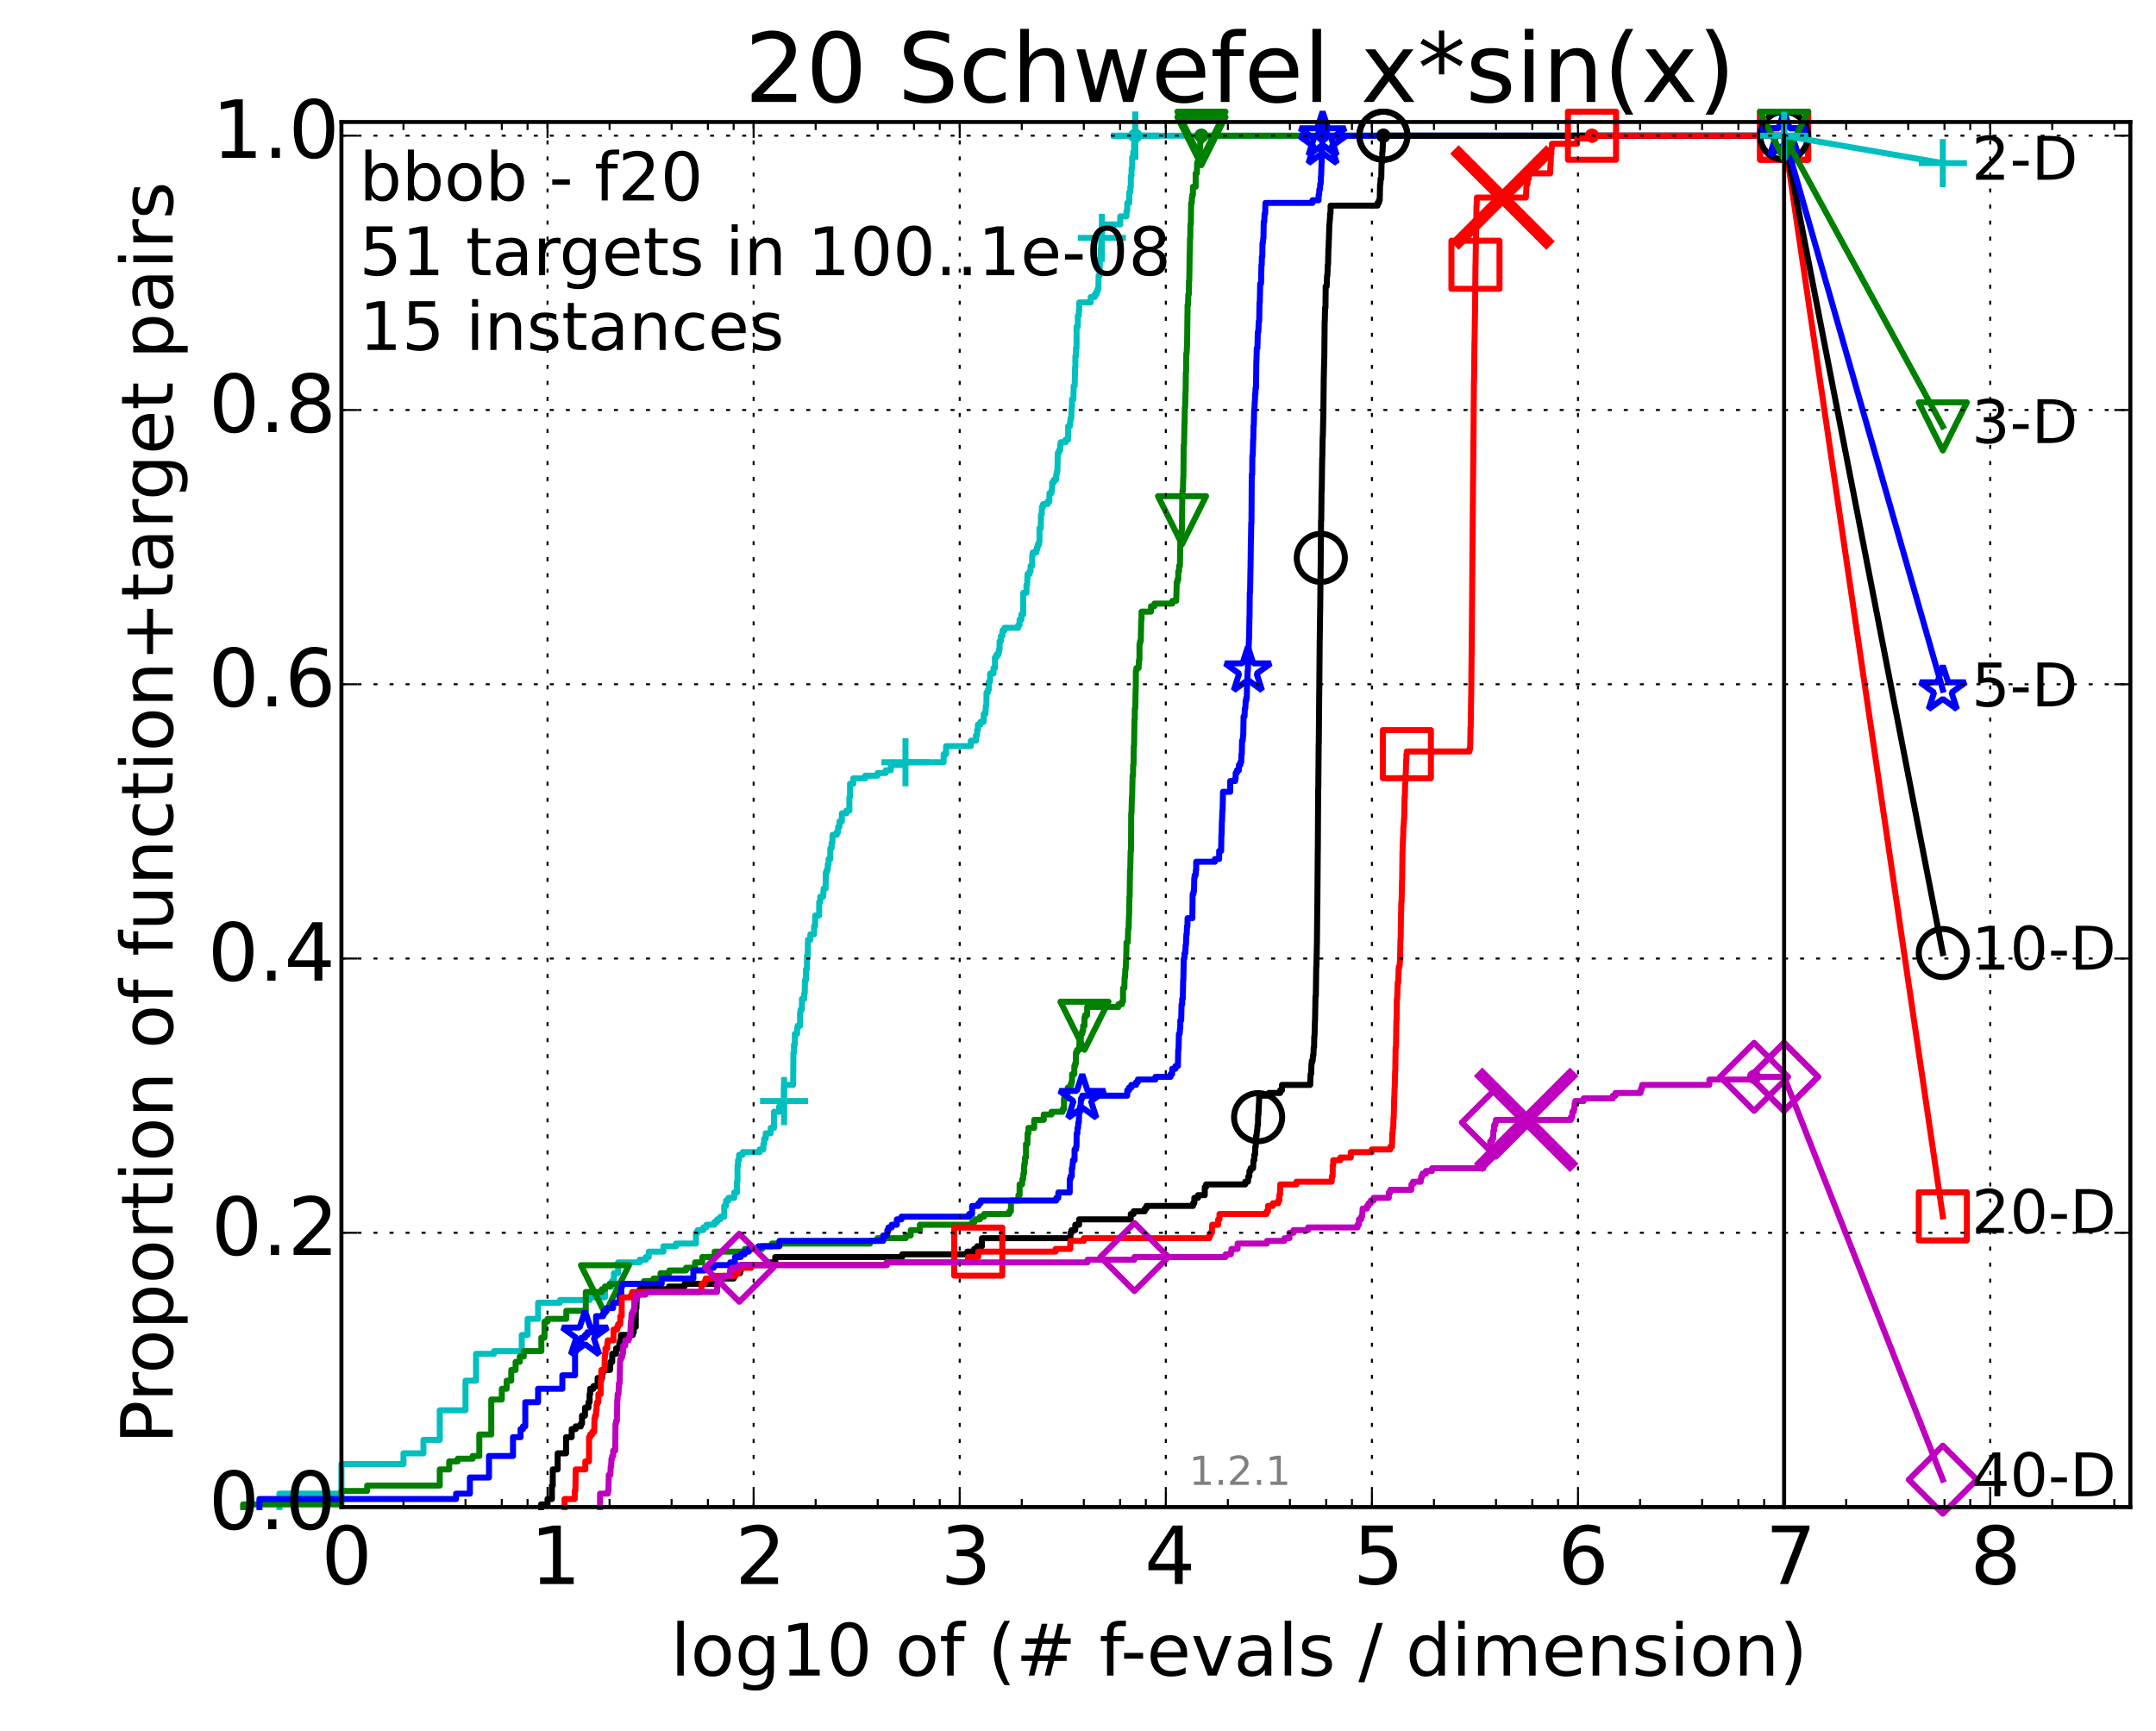 <?xml version="1.0" encoding="utf-8" standalone="no"?>
<!DOCTYPE svg PUBLIC "-//W3C//DTD SVG 1.1//EN"
  "http://www.w3.org/Graphics/SVG/1.1/DTD/svg11.dtd">
<!-- Created with matplotlib (http://matplotlib.org/) -->
<svg height="432pt" version="1.1" viewBox="0 0 538 432" width="538pt" xmlns="http://www.w3.org/2000/svg" xmlns:xlink="http://www.w3.org/1999/xlink">
 <defs>
  <style type="text/css">
*{stroke-linecap:butt;stroke-linejoin:round;}
  </style>
 </defs>
 <g id="figure_1">
  <g id="patch_1">
   <path d="
M0 432.436
L538.8 432.436
L538.8 0
L0 0
z
" style="fill:#ffffff;"/>
  </g>
  <g id="axes_1">
   <g id="patch_2">
    <path d="
M85.2 376.036
L531.6 376.036
L531.6 30.436
L85.2 30.436
z
" style="fill:#ffffff;"/>
   </g>
   <g id="line2d_1">
    <defs>
     <path d="
M0 1.5
C0.398 1.5 0.779 1.342 1.061 1.061
C1.342 0.779 1.5 0.398 1.5 0
C1.5 -0.398 1.342 -0.779 1.061 -1.061
C0.779 -1.342 0.398 -1.5 0 -1.5
C-0.398 -1.5 -0.779 -1.342 -1.061 -1.061
C-1.342 -0.779 -1.5 -0.398 -1.5 0
C-1.5 0.398 -1.342 0.779 -1.061 1.061
C-0.779 1.342 -0.398 1.5 0 1.5
z
" id="m977c291b42" style="stroke:#00bfbf;stroke-width:0.5;"/>
    </defs>
    <g>
     <use style="fill:#00bfbf;stroke:#00bfbf;stroke-width:0.5;" x="283.293" xlink:href="#m977c291b42" y="33.858"/>
     <use style="fill:#00bfbf;stroke:#00bfbf;stroke-width:0.5;" x="283.293" xlink:href="#m977c291b42" y="33.858"/>
    </g>
   </g>
   <g id="line2d_2">
    <path d="
M69.719 376.036
L69.719 372.682
L85.2 372.682
L85.2 365.301
L100.682 365.301
L100.682 362.617
L105.665 362.617
L105.665 359.263
L109.738 359.263
L109.738 351.882
L116.163 351.882
L116.163 344.502
L118.794 344.502
L118.794 337.793
L123.276 337.793
L123.276 337.122
L130.203 337.122
L130.203 333.096
L131.645 333.096
L131.645 329.071
L134.275 329.071
L134.275 325.045
L139.75 325.045
L139.75 324.374
L147.126 324.374
L147.126 323.703
L150.964 323.703
L150.964 321.019
L152.662 321.019
L152.662 319.677
L153.2 319.677
L153.2 317.665
L154.239 317.665
L154.239 314.981
L159.625 314.981
L159.625 314.31
L161.166 314.31
L161.166 313.639
L161.899 313.639
L161.899 312.297
L165.546 312.297
L165.546 310.955
L168.681 310.955
L168.681 310.284
L173.665 310.284
L173.665 307.601
L174.087 307.601
L174.087 306.93
L175.502 306.93
L175.502 306.259
L176.272 306.259
L176.272 305.588
L178.263 305.588
L178.263 304.917
L178.945 304.917
L178.945 304.246
L179.769 304.246
L179.769 303.575
L180.72 303.575
L180.72 300.891
L181.18 300.891
L181.18 299.549
L181.78 299.549
L181.78 298.878
L183.212 298.878
L183.212 297.537
L183.895 297.537
L183.895 294.853
L184.03 294.853
L184.03 290.827
L184.163 290.827
L184.163 289.485
L184.427 289.485
L184.427 288.143
L185.329 288.143
L185.329 287.472
L189.568 287.472
L189.568 286.802
L190.488 286.802
L190.488 285.46
L190.688 285.46
L190.688 284.118
L191.081 284.118
L191.081 282.776
L192.315 282.776
L192.315 281.434
L193.13 281.434
L193.13 277.408
L194.427 277.408
L194.427 276.067
L194.843 276.067
L194.843 275.396
L195.572 275.396
L195.652 270.699
L197.918 270.699
L197.989 262.648
L198.132 262.648
L198.132 260.635
L198.344 260.635
L198.344 257.951
L198.901 257.951
L198.901 256.609
L199.038 256.609
L199.038 255.938
L199.644 255.938
L199.644 252.584
L199.777 252.584
L199.777 251.913
L200.105 251.913
L200.105 249.229
L200.684 249.229
L200.684 247.887
L200.81 247.887
L200.873 244.532
L201.123 244.532
L201.123 241.849
L201.371 241.849
L201.371 238.494
L201.555 238.494
L201.616 234.468
L202.216 234.468
L202.216 233.127
L203.144 233.127
L203.144 231.114
L203.371 231.114
L203.427 228.43
L204.415 228.43
L204.415 225.075
L204.682 225.075
L204.682 223.733
L205.412 223.733
L205.515 221.721
L206.02 221.721
L206.07 217.695
L206.318 217.695
L206.318 217.024
L206.563 217.024
L206.563 215.682
L206.757 215.682
L206.757 214.34
L207.188 214.34
L207.188 211.657
L207.518 211.657
L207.518 210.315
L207.704 210.315
L207.75 208.302
L208.789 208.302
L208.789 207.631
L209.139 207.631
L209.139 206.289
L209.484 206.289
L209.484 204.947
L210.076 204.947
L210.076 202.934
L211.213 202.934
L211.213 202.263
L211.953 202.263
L211.953 198.909
L212.106 198.909
L212.106 195.554
L212.927 195.554
L212.927 194.212
L215.91 194.212
L215.91 193.541
L218.992 193.541
L218.992 192.87
L221.022 192.87
L221.022 192.199
L222.287 192.199
L222.287 190.857
L225.949 190.857
L225.949 190.187
L235.472 190.187
L235.472 188.174
L236.078 188.174
L236.078 186.161
L242.255 186.161
L242.255 184.819
L243.539 184.819
L243.539 183.477
L243.817 183.477
L243.817 182.135
L244.018 182.135
L244.018 180.793
L244.656 180.793
L244.656 180.122
L245.449 180.122
L245.483 178.11
L245.914 178.11
L245.998 176.097
L246.131 176.097
L246.18 172.742
L246.541 172.742
L246.541 172.071
L246.744 172.071
L246.744 170.058
L247.065 170.058
L247.065 168.046
L247.908 168.046
L247.908 166.704
L248.272 166.704
L248.272 164.02
L248.661 164.02
L248.661 163.349
L249.144 163.349
L249.144 162.678
L249.303 162.678
L249.303 162.007
L249.432 162.007
L249.432 159.994
L249.78 159.994
L249.78 158.652
L250.164 158.652
L250.164 157.311
L250.664 157.311
L250.664 156.64
L254.085 156.64
L254.085 155.969
L254.419 155.969
L254.419 154.627
L254.867 154.627
L254.867 153.285
L255.327 153.285
L255.327 147.917
L256.131 147.917
L256.131 145.905
L256.321 145.905
L256.405 143.221
L256.913 143.221
L256.913 142.55
L257.172 142.55
L257.172 141.208
L257.568 141.208
L257.568 138.524
L257.687 138.524
L257.687 137.853
L258.574 137.853
L258.574 137.182
L258.768 137.182
L258.768 136.511
L258.97 136.511
L258.97 135.841
L259.266 135.841
L259.266 135.17
L259.39 135.17
L259.39 131.815
L259.718 131.815
L259.754 128.46
L259.947 128.46
L259.996 126.447
L260.284 126.447
L260.284 125.776
L261.425 125.776
L261.425 125.106
L261.86 125.106
L261.86 123.093
L262.37 123.093
L262.37 122.422
L262.53 122.422
L262.53 120.409
L262.929 120.409
L262.929 119.738
L263.519 119.738
L263.565 118.396
L263.686 118.396
L263.686 117.725
L263.855 117.725
L263.953 113.029
L264.253 113.029
L264.253 112.358
L264.546 112.358
L264.546 111.016
L264.676 111.016
L264.676 110.345
L265.907 110.345
L265.907 109.674
L266.535 109.674
L266.535 106.319
L267.005 106.319
L267.054 104.977
L267.161 104.977
L267.161 104.306
L267.322 104.306
L267.412 101.623
L267.492 101.623
L267.492 99.61
L267.859 99.61
L267.918 96.255
L268.173 96.255
L268.278 91.559
L268.342 91.559
L268.342 88.875
L268.492 88.875
L268.492 86.862
L268.638 86.862
L268.647 81.495
L268.954 81.495
L268.954 78.811
L269.194 78.811
L269.218 77.469
L269.318 77.469
L269.318 75.456
L272.17 75.456
L272.17 74.114
L273.166 74.114
L273.166 73.443
L273.619 73.443
L273.619 72.772
L273.877 72.772
L273.877 72.102
L274.084 72.102
L274.146 68.747
L274.379 68.747
L274.446 64.721
L274.642 64.721
L274.642 62.037
L274.778 62.037
L274.778 59.354
L274.959 59.354
L274.959 55.999
L279.538 55.999
L279.538 53.986
L281.089 53.986
L281.089 52.644
L281.282 52.644
L281.282 50.632
L281.792 50.632
L281.792 47.948
L282.069 47.948
L282.069 46.606
L282.184 46.606
L282.184 43.922
L282.343 43.922
L282.369 41.909
L282.529 41.909
L282.529 39.225
L282.789 39.225
L282.789 37.884
L283.008 37.884
L283.008 35.871
L283.293 35.871
L283.293 33.858
L445.2 33.858
L445.2 33.858" style="fill:none;stroke:#00bfbf;stroke-linecap:square;stroke-width:1.5;"/>
   </g>
   <g id="line2d_3">
    <defs>
     <path d="
M-6 0
L6 0
M0 6
L0 -6" id="m3e4de746de" style="stroke:#00bfbf;stroke-width:1.5;"/>
    </defs>
    <g>
     <use style="fill:none;stroke:#00bfbf;stroke-width:1.5;" x="195.652" xlink:href="#m3e4de746de" y="274.725"/>
     <use style="fill:none;stroke:#00bfbf;stroke-width:1.5;" x="225.949" xlink:href="#m3e4de746de" y="190.187"/>
     <use style="fill:none;stroke:#00bfbf;stroke-width:1.5;" x="274.959" xlink:href="#m3e4de746de" y="59.354"/>
     <use style="fill:none;stroke:#00bfbf;stroke-width:1.5;" x="283.293" xlink:href="#m3e4de746de" y="33.858"/>
     <use style="fill:none;stroke:#00bfbf;stroke-width:1.5;" x="283.293" xlink:href="#m3e4de746de" y="33.858"/>
     <use style="fill:none;stroke:#00bfbf;stroke-width:1.5;" x="445.2" xlink:href="#m3e4de746de" y="33.858"/>
    </g>
   </g>
   <g id="line2d_4"/>
   <g id="line2d_5">
    <defs>
     <path d="
M0 1.5
C0.398 1.5 0.779 1.342 1.061 1.061
C1.342 0.779 1.5 0.398 1.5 0
C1.5 -0.398 1.342 -0.779 1.061 -1.061
C0.779 -1.342 0.398 -1.5 0 -1.5
C-0.398 -1.5 -0.779 -1.342 -1.061 -1.061
C-1.342 -0.779 -1.5 -0.398 -1.5 0
C-1.5 0.398 -1.342 0.779 -1.061 1.061
C-0.779 1.342 -0.398 1.5 0 1.5
z
" id="mb0b177905e" style="stroke:#008000;stroke-width:0.5;"/>
    </defs>
    <g>
     <use style="fill:#008000;stroke:#008000;stroke-width:0.5;" x="299.797" xlink:href="#mb0b177905e" y="33.858"/>
     <use style="fill:#008000;stroke:#008000;stroke-width:0.5;" x="299.797" xlink:href="#mb0b177905e" y="33.858"/>
    </g>
   </g>
   <g id="line2d_6">
    <path d="
M60.662 376.036
L60.662 375.365
L85.2 375.365
L85.2 372.011
L91.625 372.011
L91.625 370.669
L109.738 370.669
L109.738 366.643
L112.091 366.643
L112.091 364.63
L114.22 364.63
L114.22 363.959
L117.951 363.959
L117.951 363.288
L119.606 363.288
L119.606 357.921
L122.589 357.921
L122.589 349.199
L125.219 349.199
L125.219 346.515
L126.427 346.515
L126.427 344.502
L127.572 344.502
L127.572 341.818
L128.662 341.818
L128.662 339.806
L129.701 339.806
L129.701 338.464
L130.694 338.464
L130.694 337.122
L135.088 337.122
L135.088 333.767
L135.871 333.767
L135.871 329.742
L136.629 329.742
L136.629 329.071
L141.313 329.071
L141.313 327.058
L146.176 327.058
L146.176 322.361
L150.167 322.361
L150.167 321.69
L150.964 321.69
L150.964 321.019
L152.11 321.019
L152.11 320.348
L160.664 320.348
L160.664 319.677
L163.068 319.677
L163.068 319.007
L164.821 319.007
L164.821 317.665
L167.026 317.665
L167.026 316.994
L171.194 316.994
L171.194 316.323
L173.452 316.323
L173.452 314.981
L175.239 314.981
L175.239 313.639
L178.321 313.639
L178.321 312.297
L185.869 312.297
L185.869 311.626
L190.186 311.626
L190.186 310.955
L192.62 310.955
L192.62 310.284
L217.097 310.284
L217.097 309.613
L218.946 309.613
L218.946 308.942
L226.011 308.942
L226.011 308.272
L227.255 308.272
L227.255 306.93
L229.541 306.93
L229.541 305.588
L242.549 305.588
L242.549 304.917
L243.176 304.917
L243.176 304.246
L244.535 304.246
L244.535 303.575
L245.574 303.575
L245.574 302.904
L251.848 302.904
L251.848 302.233
L252.264 302.233
L252.264 299.549
L254.133 299.549
L254.133 298.207
L254.425 298.207
L254.425 295.524
L255.045 295.524
L255.127 294.182
L255.322 294.182
L255.373 292.84
L255.533 292.84
L255.533 290.827
L255.646 290.827
L255.646 290.156
L255.779 290.156
L255.779 288.814
L256.018 288.814
L256.018 285.46
L256.381 285.46
L256.419 282.776
L256.634 282.776
L256.634 281.434
L258.069 281.434
L258.069 279.421
L260.452 279.421
L260.452 278.079
L262.381 278.079
L262.381 277.408
L265.149 277.408
L265.149 276.737
L265.497 276.737
L265.497 274.054
L266.287 274.054
L266.334 272.712
L266.45 272.712
L266.45 271.37
L267.108 271.37
L267.108 270.699
L267.345 270.699
L267.345 270.028
L267.5 270.028
L267.536 268.015
L268.081 268.015
L268.081 266.002
L268.289 266.002
L268.289 265.332
L268.479 265.332
L268.479 262.648
L268.752 262.648
L268.752 261.977
L269.309 261.977
L269.364 259.964
L269.672 259.964
L269.722 257.951
L270.054 257.951
L270.054 257.28
L270.279 257.28
L270.279 255.938
L270.619 255.938
L270.619 253.926
L270.794 253.926
L270.794 253.255
L271.287 253.255
L271.287 251.242
L279.095 251.242
L279.095 250.571
L279.965 250.571
L279.965 249.9
L280.236 249.9
L280.243 246.545
L280.564 246.545
L280.631 243.862
L280.734 243.862
L280.795 241.849
L280.895 241.849
L281.004 239.165
L281.02 239.165
L281.11 235.139
L281.424 235.139
L281.518 231.785
L281.624 231.785
L281.722 228.43
L281.752 228.43
L281.836 223.733
L281.891 223.733
L281.977 217.024
L282.041 217.024
L282.138 212.327
L282.226 212.327
L282.276 202.934
L282.346 202.934
L282.446 198.909
L282.509 198.909
L282.616 193.541
L282.732 193.541
L282.763 190.857
L282.855 190.857
L282.917 186.161
L282.995 186.161
L283.093 179.452
L283.173 179.452
L283.173 176.768
L283.291 176.768
L283.383 172.071
L283.409 172.071
L283.451 167.375
L283.573 167.375
L283.573 166.704
L284.118 166.704
L284.222 164.691
L284.339 164.691
L284.339 160.665
L284.482 160.665
L284.482 159.994
L284.671 159.994
L284.779 154.627
L284.858 154.627
L284.858 152.614
L287.211 152.614
L287.211 151.272
L288.073 151.272
L288.073 150.601
L292.549 150.601
L292.549 149.93
L293.501 149.93
L293.605 146.576
L293.618 146.576
L293.618 145.234
L293.826 145.234
L293.826 144.563
L294.018 144.563
L294.018 142.55
L294.225 142.55
L294.225 141.208
L294.433 141.208
L294.543 134.499
L294.689 134.499
L294.755 132.486
L294.922 132.486
L295.03 123.764
L295.061 123.764
L295.061 122.422
L295.184 122.422
L295.26 119.067
L295.306 119.067
L295.375 111.016
L295.465 111.016
L295.569 105.648
L295.595 105.648
L295.664 101.623
L295.732 101.623
L295.833 97.597
L295.859 97.597
L295.911 92.9
L295.977 92.9
L296.022 88.204
L296.105 88.204
L296.213 86.191
L296.219 86.191
L296.319 78.14
L296.334 78.14
L296.334 76.127
L296.451 76.127
L296.531 73.443
L296.653 73.443
L296.682 70.089
L296.768 70.089
L296.87 62.708
L296.901 62.708
L296.957 59.354
L297.019 59.354
L297.049 55.999
L297.163 55.999
L297.232 50.632
L297.397 50.632
L297.408 49.29
L297.523 49.29
L297.523 48.619
L297.682 48.619
L297.682 46.606
L298.364 46.606
L298.364 43.251
L298.672 43.251
L298.728 40.567
L299.055 40.567
L299.055 39.225
L299.41 39.225
L299.521 35.2
L299.797 35.2
L299.797 33.858
L445.2 33.858
L445.2 33.858" style="fill:none;stroke:#008000;stroke-linecap:square;stroke-width:1.5;"/>
   </g>
   <g id="line2d_7">
    <defs>
     <path d="
M-7.34788e-16 6
L6 -6
L-6 -6
z
" id="m397e16cd68" style="stroke:#008000;stroke-linejoin:miter;stroke-width:1.5;"/>
    </defs>
    <g>
     <use style="fill:none;stroke:#008000;stroke-linejoin:miter;stroke-width:1.5;" x="150.964" xlink:href="#m397e16cd68" y="321.69"/>
     <use style="fill:none;stroke:#008000;stroke-linejoin:miter;stroke-width:1.5;" x="270.619" xlink:href="#m397e16cd68" y="255.938"/>
     <use style="fill:none;stroke:#008000;stroke-linejoin:miter;stroke-width:1.5;" x="294.963" xlink:href="#m397e16cd68" y="129.802"/>
     <use style="fill:none;stroke:#008000;stroke-linejoin:miter;stroke-width:1.5;" x="299.797" xlink:href="#m397e16cd68" y="35.2"/>
     <use style="fill:none;stroke:#008000;stroke-linejoin:miter;stroke-width:1.5;" x="299.797" xlink:href="#m397e16cd68" y="33.858"/>
     <use style="fill:none;stroke:#008000;stroke-linejoin:miter;stroke-width:1.5;" x="445.2" xlink:href="#m397e16cd68" y="33.858"/>
    </g>
   </g>
   <g id="line2d_8"/>
   <g id="line2d_9">
    <defs>
     <path d="
M0 1.5
C0.398 1.5 0.779 1.342 1.061 1.061
C1.342 0.779 1.5 0.398 1.5 0
C1.5 -0.398 1.342 -0.779 1.061 -1.061
C0.779 -1.342 0.398 -1.5 0 -1.5
C-0.398 -1.5 -0.779 -1.342 -1.061 -1.061
C-1.342 -0.779 -1.5 -0.398 -1.5 0
C-1.5 0.398 -1.342 0.779 -1.061 1.061
C-0.779 1.342 -0.398 1.5 0 1.5
z
" id="m76a7ce5b4a" style="stroke:#0000ff;stroke-width:0.5;"/>
    </defs>
    <g>
     <use style="fill:#0000ff;stroke:#0000ff;stroke-width:0.5;" x="330.039" xlink:href="#m76a7ce5b4a" y="33.858"/>
     <use style="fill:#0000ff;stroke:#0000ff;stroke-width:0.5;" x="330.039" xlink:href="#m76a7ce5b4a" y="33.858"/>
    </g>
   </g>
   <g id="line2d_10">
    <path d="
M64.734 376.036
L64.734 374.023
L113.81 374.023
L113.81 372.682
L117.253 372.682
L117.253 368.656
L122.023 368.656
L122.023 363.288
L128.015 363.288
L128.015 358.592
L129.903 358.592
L129.903 356.579
L130.499 356.579
L130.499 355.908
L131.079 355.908
L131.079 349.87
L134.275 349.87
L134.275 346.515
L140.325 346.515
L140.325 343.16
L143.496 343.16
L143.496 337.122
L143.822 337.122
L143.822 336.451
L144.144 336.451
L144.144 335.78
L144.461 335.78
L144.461 334.438
L145.081 334.438
L145.081 333.767
L145.981 333.767
L145.981 333.096
L146.561 333.096
L146.561 332.425
L148.741 332.425
L148.741 328.4
L150.489 328.4
L150.489 327.729
L150.728 327.729
L150.728 327.058
L151.43 327.058
L151.43 326.387
L152.986 326.387
L152.986 325.045
L154.641 325.045
L154.641 323.032
L155.037 323.032
L155.037 321.019
L155.232 321.019
L155.232 320.348
L165.114 320.348
L165.114 319.007
L173.018 319.007
L173.018 316.994
L175.891 316.994
L175.891 316.323
L178.089 316.323
L178.089 315.652
L182.22 315.652
L182.22 314.981
L183.351 314.981
L183.406 313.639
L184.844 313.639
L184.844 312.968
L185.803 312.968
L185.803 312.297
L186.864 312.297
L186.864 311.626
L189.274 311.626
L189.274 310.955
L194.494 310.955
L194.494 309.613
L220.385 309.613
L220.385 308.272
L221.361 308.272
L221.421 306.93
L221.71 306.93
L221.71 306.259
L222.508 306.259
L222.508 305.588
L223.789 305.588
L223.789 304.246
L224.949 304.246
L224.949 303.575
L241.845 303.575
L241.845 302.904
L242.576 302.904
L242.576 300.891
L244.157 300.891
L244.157 300.22
L244.694 300.22
L244.694 299.549
L263.587 299.549
L263.587 298.878
L264.089 298.878
L264.089 297.537
L266.937 297.537
L266.945 294.182
L267.135 294.182
L267.135 293.511
L267.445 293.511
L267.456 291.498
L267.599 291.498
L267.68 290.156
L267.74 290.156
L267.74 289.485
L268.139 289.485
L268.139 286.802
L268.505 286.802
L268.505 286.131
L268.629 286.131
L268.665 282.776
L268.848 282.776
L268.868 281.434
L269.028 281.434
L269.074 280.092
L269.21 280.092
L269.284 277.408
L269.525 277.408
L269.525 276.067
L269.646 276.067
L269.718 274.725
L269.758 274.725
L269.758 274.054
L270.066 274.054
L270.066 273.383
L281.282 273.383
L281.282 272.041
L281.735 272.041
L281.735 271.37
L282.311 271.37
L282.311 270.699
L283.49 270.699
L283.49 270.028
L283.943 270.028
L283.943 269.357
L288.316 269.357
L288.316 268.686
L292.091 268.686
L292.091 268.015
L292.503 268.015
L292.503 266.673
L293.309 266.673
L293.309 266.002
L293.929 266.002
L294.004 261.977
L294.087 261.977
L294.186 257.951
L294.372 257.951
L294.458 256.609
L294.525 256.609
L294.525 254.597
L294.746 254.597
L294.843 250.571
L295.003 250.571
L295.003 249.229
L295.146 249.229
L295.241 244.532
L295.287 244.532
L295.394 239.165
L295.549 239.165
L295.587 237.823
L295.778 237.823
L295.852 235.81
L295.935 235.81
L296.045 233.127
L296.134 233.127
L296.203 231.114
L296.313 231.114
L296.343 229.101
L297.536 229.101
L297.609 223.062
L297.817 223.062
L297.817 222.392
L297.943 222.392
L298.014 219.037
L298.116 219.037
L298.116 218.366
L298.354 218.366
L298.417 217.024
L298.491 217.024
L298.491 215.011
L303.168 215.011
L303.168 214.34
L304.224 214.34
L304.224 212.327
L304.712 212.327
L304.779 208.302
L304.828 208.302
L304.902 204.947
L304.941 204.947
L305.02 202.263
L305.085 202.263
L305.184 197.567
L306.98 197.567
L306.98 194.883
L308.214 194.883
L308.214 194.212
L308.34 194.212
L308.34 192.87
L308.652 192.87
L308.652 192.199
L309.156 192.199
L309.156 190.857
L309.501 190.857
L309.501 190.187
L309.727 190.187
L309.784 188.174
L309.874 188.174
L309.937 184.819
L310.102 184.819
L310.194 183.477
L310.236 183.477
L310.318 178.781
L310.557 178.781
L310.625 176.768
L310.749 176.768
L310.849 174.755
L310.998 174.755
L310.998 174.084
L311.113 174.084
L311.205 170.058
L311.247 170.058
L311.327 167.375
L311.394 167.375
L311.487 162.007
L311.576 162.007
L311.664 159.323
L311.694 159.323
L311.785 153.956
L311.809 153.956
L311.865 147.917
L311.934 147.917
L312.041 141.879
L312.05 141.879
L312.146 134.499
L312.165 134.499
L312.232 130.473
L312.285 130.473
L312.363 118.396
L312.473 118.396
L312.51 113.7
L312.608 113.7
L312.699 109.674
L312.74 109.674
L312.791 106.319
L312.859 106.319
L312.955 102.294
L313.012 102.294
L313.106 100.281
L313.144 100.281
L313.206 98.268
L313.278 98.268
L313.292 96.926
L313.413 96.926
L313.502 90.217
L313.528 90.217
L313.611 86.862
L313.772 86.862
L313.866 82.837
L313.998 82.837
L314.105 80.153
L314.219 80.153
L314.293 75.456
L314.363 75.456
L314.465 70.76
L314.683 70.76
L314.777 66.063
L314.857 66.063
L314.881 64.05
L314.998 64.05
L315.032 60.696
L315.128 60.696
L315.239 59.354
L315.284 59.354
L315.341 55.328
L315.487 55.328
L315.555 53.315
L315.704 53.315
L315.773 50.632
L327.507 50.632
L327.507 49.961
L329.036 49.961
L329.042 48.619
L329.166 48.619
L329.219 47.277
L329.382 47.277
L329.437 45.935
L329.544 45.935
L329.634 43.922
L329.669 43.922
L329.775 40.567
L329.804 40.567
L329.807 36.542
L329.941 36.542
L330.039 33.858
L445.2 33.858
L445.2 33.858" style="fill:none;stroke:#0000ff;stroke-linecap:square;stroke-width:1.5;"/>
   </g>
   <g id="line2d_11">
    <defs>
     <path d="
M3.67394e-16 -6
L-1.347 -1.854
L-5.706 -1.854
L-2.18 0.708
L-3.527 4.854
L-4.20996e-16 2.292
L3.527 4.854
L2.18 0.708
L5.706 -1.854
L1.347 -1.854
z
" id="m0933169453" style="stroke:#0000ff;stroke-linejoin:bevel;stroke-width:1.5;"/>
    </defs>
    <g>
     <use style="fill:none;stroke:#0000ff;stroke-linejoin:bevel;stroke-width:1.5;" x="145.981" xlink:href="#m0933169453" y="333.096"/>
     <use style="fill:none;stroke:#0000ff;stroke-linejoin:bevel;stroke-width:1.5;" x="270.066" xlink:href="#m0933169453" y="274.054"/>
     <use style="fill:none;stroke:#0000ff;stroke-linejoin:bevel;stroke-width:1.5;" x="311.394" xlink:href="#m0933169453" y="167.375"/>
     <use style="fill:none;stroke:#0000ff;stroke-linejoin:bevel;stroke-width:1.5;" x="330.039" xlink:href="#m0933169453" y="35.871"/>
     <use style="fill:none;stroke:#0000ff;stroke-linejoin:bevel;stroke-width:1.5;" x="330.039" xlink:href="#m0933169453" y="33.858"/>
     <use style="fill:none;stroke:#0000ff;stroke-linejoin:bevel;stroke-width:1.5;" x="445.2" xlink:href="#m0933169453" y="33.858"/>
    </g>
   </g>
   <g id="line2d_12"/>
   <g id="line2d_13">
    <defs>
     <path d="
M0 1.5
C0.398 1.5 0.779 1.342 1.061 1.061
C1.342 0.779 1.5 0.398 1.5 0
C1.5 -0.398 1.342 -0.779 1.061 -1.061
C0.779 -1.342 0.398 -1.5 0 -1.5
C-0.398 -1.5 -0.779 -1.342 -1.061 -1.061
C-1.342 -0.779 -1.5 -0.398 -1.5 0
C-1.5 0.398 -1.342 0.779 -1.061 1.061
C-0.779 1.342 -0.398 1.5 0 1.5
z
" id="m66763a63fb" style="stroke:#000000;stroke-width:0.5;"/>
    </defs>
    <g>
     <use style="stroke:#000000;stroke-width:0.5;" x="345.213" xlink:href="#m66763a63fb" y="33.858"/>
     <use style="stroke:#000000;stroke-width:0.5;" x="345.213" xlink:href="#m66763a63fb" y="33.858"/>
    </g>
   </g>
   <g id="line2d_14">
    <path d="
M135.008 376.036
L135.008 375.365
L136.629 375.365
L136.629 374.023
L137.718 374.023
L137.718 370.669
L137.93 370.669
L137.93 366.643
L139.16 366.643
L139.16 362.617
L141.252 362.617
L141.252 358.592
L142.66 358.592
L142.66 356.579
L143.66 356.579
L143.66 355.908
L144.927 355.908
L144.927 355.237
L145.233 355.237
L145.233 353.224
L145.981 353.224
L145.981 351.212
L146.845 351.212
L146.845 349.87
L147.126 349.87
L147.126 347.857
L147.265 347.857
L147.265 346.515
L148.083 346.515
L148.083 345.844
L149.128 345.844
L149.128 343.831
L150.248 343.831
L150.248 342.489
L150.489 342.489
L150.489 341.818
L152.222 341.818
L152.332 339.806
L152.77 339.806
L152.77 337.793
L153.725 337.793
L153.725 336.451
L154.541 336.451
L154.541 335.109
L154.741 335.109
L154.741 334.438
L154.938 334.438
L154.938 333.096
L157.884 333.096
L157.884 332.425
L158.141 332.425
L158.141 331.083
L158.647 331.083
L158.647 326.387
L158.813 326.387
L158.896 323.032
L159.625 323.032
L159.625 321.69
L166.911 321.69
L166.911 321.019
L170.81 321.019
L170.81 320.348
L178.607 320.348
L178.607 319.677
L178.878 319.677
L178.878 319.007
L183.101 319.007
L183.101 317.665
L184.688 317.665
L184.688 316.994
L184.87 316.994
L184.87 316.323
L184.998 316.323
L184.998 315.652
L191.545 315.652
L191.545 314.981
L193.448 314.981
L193.448 313.639
L225.136 313.639
L225.136 312.968
L241.382 312.968
L241.382 312.297
L243.091 312.297
L243.091 311.626
L243.841 311.626
L243.841 310.955
L245.024 310.955
L245.024 308.942
L267.109 308.942
L267.109 307.601
L267.402 307.601
L267.402 306.93
L268.315 306.93
L268.315 305.588
L269.275 305.588
L269.275 304.246
L282.167 304.246
L282.167 302.904
L282.88 302.904
L282.88 302.233
L285.647 302.233
L285.647 301.562
L286.096 301.562
L286.096 300.891
L297.698 300.891
L297.698 300.22
L298.03 300.22
L298.03 298.878
L298.946 298.878
L298.946 298.207
L300.634 298.207
L300.634 296.195
L300.961 296.195
L300.961 295.524
L310.728 295.524
L310.728 294.853
L311.418 294.853
L311.516 293.511
L311.752 293.511
L311.777 292.169
L312.071 292.169
L312.071 291.498
L312.695 291.498
L312.782 289.485
L312.979 289.485
L312.997 288.143
L313.178 288.143
L313.234 286.131
L313.344 286.131
L313.432 283.447
L313.572 283.447
L313.639 282.105
L313.728 282.105
L313.795 280.763
L313.909 280.763
L313.948 278.079
L314.035 278.079
L314.137 275.396
L314.164 275.396
L314.224 273.383
L316.603 273.383
L316.603 272.712
L319.443 272.712
L319.443 272.041
L319.893 272.041
L319.893 270.699
L326.938 270.699
L327.038 268.015
L327.176 268.015
L327.26 265.332
L327.365 265.332
L327.365 264.661
L327.575 264.661
L327.633 263.319
L327.742 263.319
L327.818 261.306
L327.911 261.306
L327.952 258.622
L328.022 258.622
L328.128 254.597
L328.152 254.597
L328.26 248.558
L328.345 248.558
L328.448 241.178
L328.497 241.178
L328.602 235.81
L328.614 235.81
L328.712 225.746
L328.728 225.746
L328.831 212.327
L328.844 212.327
L328.932 196.896
L328.963 196.896
L329.061 185.49
L329.086 185.49
L329.192 172.742
L329.205 172.742
L329.31 159.994
L329.317 159.994
L329.427 151.943
L329.436 151.943
L329.547 141.208
L329.557 141.208
L329.652 129.802
L329.696 129.802
L329.782 122.422
L329.822 122.422
L329.932 114.371
L329.963 114.371
L330.055 109.003
L330.101 109.003
L330.191 104.306
L330.217 104.306
L330.325 94.242
L330.33 94.242
L330.438 89.546
L330.456 89.546
L330.554 80.153
L330.586 80.153
L330.65 76.798
L330.752 76.798
L330.807 71.43
L331.054 71.43
L331.153 68.747
L331.231 68.747
L331.337 66.063
L331.393 66.063
L331.486 62.037
L331.512 62.037
L331.62 59.354
L331.626 59.354
L331.72 55.999
L331.754 55.999
L331.85 54.657
L331.877 54.657
L331.905 53.315
L332.004 53.315
L332.039 51.302
L343.749 51.302
L343.749 50.632
L344.102 50.632
L344.102 49.961
L344.293 49.961
L344.381 45.935
L344.458 45.935
L344.509 44.593
L344.675 44.593
L344.756 40.567
L344.87 40.567
L344.933 37.884
L344.993 37.884
L345.095 35.2
L345.162 35.2
L345.213 33.858
L445.2 33.858
L445.2 33.858" style="fill:none;stroke:#000000;stroke-linecap:square;stroke-width:1.5;"/>
   </g>
   <g id="line2d_15">
    <defs>
     <path d="
M0 6
C1.591 6 3.117 5.368 4.243 4.243
C5.368 3.117 6 1.591 6 0
C6 -1.591 5.368 -3.117 4.243 -4.243
C3.117 -5.368 1.591 -6 0 -6
C-1.591 -6 -3.117 -5.368 -4.243 -4.243
C-5.368 -3.117 -6 -1.591 -6 0
C-6 1.591 -5.368 3.117 -4.243 4.243
C-3.117 5.368 -1.591 6 0 6
z
" id="ma42492ef9b" style="stroke:#000000;stroke-width:1.5;"/>
    </defs>
    <g>
     <use style="fill:none;stroke:#000000;stroke-width:1.5;" x="313.945" xlink:href="#ma42492ef9b" y="278.75"/>
     <use style="fill:none;stroke:#000000;stroke-width:1.5;" x="329.588" xlink:href="#ma42492ef9b" y="139.195"/>
     <use style="fill:none;stroke:#000000;stroke-width:1.5;" x="345.213" xlink:href="#ma42492ef9b" y="33.858"/>
     <use style="fill:none;stroke:#000000;stroke-width:1.5;" x="345.213" xlink:href="#ma42492ef9b" y="33.858"/>
     <use style="fill:none;stroke:#000000;stroke-width:1.5;" x="445.2" xlink:href="#ma42492ef9b" y="33.858"/>
    </g>
   </g>
   <g id="line2d_16"/>
   <g id="line2d_17">
    <defs>
     <path d="
M0 1.5
C0.398 1.5 0.779 1.342 1.061 1.061
C1.342 0.779 1.5 0.398 1.5 0
C1.5 -0.398 1.342 -0.779 1.061 -1.061
C0.779 -1.342 0.398 -1.5 0 -1.5
C-0.398 -1.5 -0.779 -1.342 -1.061 -1.061
C-1.342 -0.779 -1.5 -0.398 -1.5 0
C-1.5 0.398 -1.342 0.779 -1.061 1.061
C-0.779 1.342 -0.398 1.5 0 1.5
z
" id="ma07bdd5909" style="stroke:#ff0000;stroke-width:0.5;"/>
    </defs>
    <g>
     <use style="fill:#ff0000;stroke:#ff0000;stroke-width:0.5;" x="397.259" xlink:href="#ma07bdd5909" y="33.858"/>
     <use style="fill:#ff0000;stroke:#ff0000;stroke-width:0.5;" x="397.259" xlink:href="#ma07bdd5909" y="33.858"/>
    </g>
   </g>
   <g id="line2d_18">
    <path d="
M140.886 376.036
L140.886 374.023
L143.414 374.023
L143.414 372.011
L143.578 372.011
L143.66 366.643
L146.054 366.643
L146.054 364.63
L146.986 364.63
L146.986 358.592
L147.265 358.592
L147.265 357.921
L147.813 357.921
L147.813 357.25
L148.282 357.25
L148.348 353.895
L148.48 353.895
L148.48 353.224
L148.741 353.224
L148.741 351.882
L148.871 351.882
L148.871 350.541
L149 350.541
L149 349.87
L149.318 349.87
L149.318 347.857
L149.881 347.857
L149.881 344.502
L150.065 344.502
L150.065 341.818
L150.847 341.818
L150.906 338.464
L150.964 338.464
L150.964 337.793
L151.082 337.793
L151.082 336.451
L151.545 336.451
L151.545 335.109
L151.659 335.109
L151.659 334.438
L153.093 334.438
L153.093 331.754
L153.984 331.754
L153.984 331.083
L154.239 331.083
L154.239 330.412
L154.79 330.412
L154.79 328.4
L155.134 328.4
L155.134 323.703
L157.493 323.703
L157.493 323.032
L157.754 323.032
L157.754 322.361
L175.027 322.361
L175.027 320.348
L175.833 320.348
L175.833 319.677
L176.101 319.677
L176.101 319.007
L178.28 319.007
L178.28 318.336
L183.557 318.336
L183.557 317.665
L184.19 317.665
L184.19 316.994
L184.48 316.994
L184.48 316.323
L187.457 316.323
L187.457 315.652
L221.238 315.652
L221.238 314.981
L241.525 314.981
L241.536 313.639
L244.105 313.639
L244.105 312.297
L263.408 312.297
L263.408 311.626
L267.076 311.626
L267.076 309.613
L270.455 309.613
L270.455 308.942
L301.749 308.942
L301.749 308.272
L302.059 308.272
L302.059 307.601
L302.404 307.601
L302.493 305.588
L303.982 305.588
L303.982 304.246
L304.298 304.246
L304.298 302.904
L316.065 302.904
L316.065 302.233
L316.414 302.233
L316.414 300.891
L317.631 300.891
L317.631 300.22
L318.973 300.22
L318.973 299.549
L319.241 299.549
L319.241 298.207
L319.404 298.207
L319.475 295.524
L323.507 295.524
L323.507 294.853
L332.304 294.853
L332.366 293.511
L332.549 293.511
L332.557 290.827
L332.678 290.827
L332.678 289.485
L334.476 289.485
L334.476 288.814
L337.072 288.814
L337.072 287.472
L342.304 287.472
L342.304 286.802
L346.922 286.802
L346.922 286.131
L347.345 286.131
L347.436 282.776
L347.518 282.776
L347.57 281.434
L347.661 281.434
L347.741 278.75
L347.795 278.75
L347.897 274.054
L347.916 274.054
L348.012 271.37
L348.042 271.37
L348.128 267.344
L348.169 267.344
L348.254 261.306
L348.348 261.306
L348.455 254.597
L348.503 254.597
L348.561 249.229
L348.634 249.229
L348.738 246.545
L348.746 246.545
L348.768 245.203
L348.908 245.203
L349.007 241.849
L349.067 241.849
L349.067 241.178
L349.244 241.178
L349.319 239.836
L349.357 239.836
L349.465 234.468
L349.509 234.468
L349.6 227.759
L349.633 227.759
L349.679 225.075
L349.748 225.075
L349.854 219.708
L349.88 219.708
L349.974 212.327
L349.993 212.327
L350.103 208.973
L350.136 208.973
L350.197 206.289
L350.249 206.289
L350.355 204.276
L350.395 204.276
L350.499 198.909
L350.568 198.909
L350.629 195.554
L350.686 195.554
L350.78 192.87
L350.803 192.87
L350.892 189.516
L350.944 189.516
L350.959 188.174
L351.062 188.174
L351.062 187.503
L366.679 187.503
L366.679 186.832
L366.857 186.832
L366.95 181.464
L366.994 181.464
L367.104 173.413
L367.12 173.413
L367.224 162.678
L367.235 162.678
L367.336 149.93
L367.346 149.93
L367.454 134.499
L367.465 134.499
L367.572 120.409
L367.581 120.409
L367.686 109.003
L367.694 109.003
L367.798 94.913
L367.838 94.913
L367.928 85.52
L367.953 85.52
L368.063 78.14
L368.074 78.14
L368.183 66.063
L368.205 66.063
L368.312 58.683
L368.332 58.683
L368.433 51.302
L368.47 51.302
L368.533 49.29
L380.762 49.29
L380.873 47.277
L380.885 47.277
L380.917 45.935
L381.17 45.935
L381.172 44.593
L381.458 44.593
L381.461 43.251
L386.814 43.251
L386.895 41.238
L386.943 41.238
L387.013 38.555
L387.065 38.555
L387.14 37.213
L387.198 37.213
L387.275 35.871
L393.553 35.871
L393.583 34.529
L397.259 34.529
L397.259 33.858
L445.2 33.858
L445.2 33.858" style="fill:none;stroke:#ff0000;stroke-linecap:square;stroke-width:1.5;"/>
   </g>
   <g id="line2d_19">
    <defs>
     <path d="
M-6 6
L6 6
L6 -6
L-6 -6
z
" id="m9d489a7eec" style="stroke:#ff0000;stroke-linejoin:miter;stroke-width:1.5;"/>
    </defs>
    <g>
     <use style="fill:none;stroke:#ff0000;stroke-linejoin:miter;stroke-width:1.5;" x="244.105" xlink:href="#m9d489a7eec" y="312.297"/>
     <use style="fill:none;stroke:#ff0000;stroke-linejoin:miter;stroke-width:1.5;" x="351.062" xlink:href="#m9d489a7eec" y="188.174"/>
     <use style="fill:none;stroke:#ff0000;stroke-linejoin:miter;stroke-width:1.5;" x="368.183" xlink:href="#m9d489a7eec" y="66.063"/>
     <use style="fill:none;stroke:#ff0000;stroke-linejoin:miter;stroke-width:1.5;" x="397.259" xlink:href="#m9d489a7eec" y="33.858"/>
     <use style="fill:none;stroke:#ff0000;stroke-linejoin:miter;stroke-width:1.5;" x="445.2" xlink:href="#m9d489a7eec" y="33.858"/>
    </g>
   </g>
   <g id="line2d_20"/>
   <g id="line2d_21">
    <path clip-path="url(#p6ea69091fa)" d="
M374.92 49.29" style="fill:none;stroke:#ff0000;stroke-linecap:square;"/>
    <defs>
     <path d="
M-12 12
L12 -12
M-12 -12
L12 12" id="m4e2b024d89" style="stroke:#ff0000;stroke-width:3;"/>
    </defs>
    <g clip-path="url(#p6ea69091fa)">
     <use style="fill:#ff0000;stroke:#ff0000;stroke-width:3;" x="374.92" xlink:href="#m4e2b024d89" y="49.29"/>
    </g>
   </g>
   <g id="line2d_22">
    <defs>
     <path d="
M0 1.5
C0.398 1.5 0.779 1.342 1.061 1.061
C1.342 0.779 1.5 0.398 1.5 0
C1.5 -0.398 1.342 -0.779 1.061 -1.061
C0.779 -1.342 0.398 -1.5 0 -1.5
C-0.398 -1.5 -0.779 -1.342 -1.061 -1.061
C-1.342 -0.779 -1.5 -0.398 -1.5 0
C-1.5 0.398 -1.342 0.779 -1.061 1.061
C-0.779 1.342 -0.398 1.5 0 1.5
z
" id="m56b4842580" style="stroke:#bf00bf;stroke-width:0.5;"/>
    </defs>
    <g>
     <use style="fill:#bf00bf;stroke:#bf00bf;stroke-width:0.5;" x="437.71" xlink:href="#m56b4842580" y="268.686"/>
     <use style="fill:#bf00bf;stroke:#bf00bf;stroke-width:0.5;" x="437.71" xlink:href="#m56b4842580" y="268.686"/>
    </g>
   </g>
   <g id="line2d_23">
    <path d="
M149.726 376.036
L149.726 372.682
L151.687 372.682
L151.687 372.011
L151.829 372.011
L151.914 367.985
L152.305 367.985
L152.388 365.972
L152.498 365.972
L152.58 363.959
L152.77 363.959
L152.77 363.288
L153.013 363.288
L153.013 361.947
L153.517 361.947
L153.595 355.237
L153.725 355.237
L153.725 354.566
L153.932 354.566
L154.035 349.199
L154.112 349.199
L154.112 347.857
L154.34 347.857
L154.441 345.173
L154.616 345.173
L154.716 339.806
L154.766 339.806
L154.766 339.135
L155.012 339.135
L155.012 338.464
L155.304 338.464
L155.304 337.793
L155.449 337.793
L155.521 335.78
L156.019 335.78
L156.019 334.438
L156.892 334.438
L156.892 333.767
L157.094 333.767
L157.094 333.096
L157.294 333.096
L157.405 329.742
L157.493 329.742
L157.602 327.729
L157.927 327.729
L157.927 327.058
L158.248 327.058
L158.29 324.374
L158.772 324.374
L158.772 323.032
L161.073 323.032
L161.073 322.361
L178.928 322.361
L178.97 320.348
L180.067 320.348
L180.075 319.007
L180.368 319.007
L180.368 318.336
L182.14 318.336
L182.14 316.994
L182.65 316.994
L182.65 316.323
L184.486 316.323
L184.486 315.652
L221.351 315.652
L221.351 314.981
L271.384 314.981
L271.384 314.31
L283.082 314.31
L283.082 313.639
L305.835 313.639
L305.835 312.968
L307.142 312.968
L307.142 312.297
L307.302 312.297
L307.302 311.626
L308.822 311.626
L308.822 310.284
L316.158 310.284
L316.158 309.613
L320.519 309.613
L320.519 308.942
L321.763 308.942
L321.763 307.601
L322.787 307.601
L322.787 306.93
L326.393 306.93
L326.393 306.259
L338.757 306.259
L338.757 305.588
L339.104 305.588
L339.104 304.246
L339.661 304.246
L339.661 303.575
L339.882 303.575
L339.987 302.233
L340.013 302.233
L340.013 301.562
L341.107 301.562
L341.107 300.891
L341.514 300.891
L341.514 300.22
L342.057 300.22
L342.057 299.549
L342.761 299.549
L342.761 298.878
L346.56 298.878
L346.56 297.537
L346.947 297.537
L346.947 296.866
L352.197 296.866
L352.197 295.524
L352.605 295.524
L352.605 294.853
L354.527 294.853
L354.527 294.182
L354.645 294.182
L354.645 293.511
L354.948 293.511
L354.948 292.84
L355.825 292.84
L355.825 292.169
L357.341 292.169
L357.341 291.498
L370.148 291.498
L370.148 289.485
L370.539 289.485
L370.539 288.814
L371.061 288.814
L371.061 288.143
L371.539 288.143
L371.642 286.802
L371.768 286.802
L371.853 284.789
L372.304 284.789
L372.304 284.118
L372.583 284.118
L372.657 282.105
L372.835 282.105
L372.835 280.763
L373.152 280.763
L373.152 280.092
L373.277 280.092
L373.277 279.421
L391.996 279.421
L391.996 278.75
L392.322 278.75
L392.366 277.408
L392.714 277.408
L392.714 276.737
L392.867 276.737
L392.925 275.396
L393.103 275.396
L393.103 274.725
L395.189 274.725
L395.189 274.054
L402.471 274.054
L402.471 273.383
L403.121 273.383
L403.121 272.712
L409.337 272.712
L409.337 272.041
L409.59 272.041
L409.59 271.37
L409.784 271.37
L409.784 270.699
L426.522 270.699
L426.573 269.357
L437.71 269.357
L437.71 268.686
L445.2 268.686
L445.2 268.686" style="fill:none;stroke:#bf00bf;stroke-linecap:square;stroke-width:1.5;"/>
   </g>
   <g id="line2d_24">
    <defs>
     <path d="
M-6.66134e-16 8.485
L8.485 0
L1.11022e-15 -8.485
L-8.485 -1.77636e-15
z
" id="m949c2a5d0a" style="stroke:#bf00bf;stroke-linejoin:miter;stroke-width:1.5;"/>
    </defs>
    <g>
     <use style="fill:none;stroke:#bf00bf;stroke-linejoin:miter;stroke-width:1.5;" x="184.486" xlink:href="#m949c2a5d0a" y="316.323"/>
     <use style="fill:none;stroke:#bf00bf;stroke-linejoin:miter;stroke-width:1.5;" x="283.082" xlink:href="#m949c2a5d0a" y="313.639"/>
     <use style="fill:none;stroke:#bf00bf;stroke-linejoin:miter;stroke-width:1.5;" x="373.277" xlink:href="#m949c2a5d0a" y="280.092"/>
     <use style="fill:none;stroke:#bf00bf;stroke-linejoin:miter;stroke-width:1.5;" x="437.71" xlink:href="#m949c2a5d0a" y="268.686"/>
     <use style="fill:none;stroke:#bf00bf;stroke-linejoin:miter;stroke-width:1.5;" x="445.2" xlink:href="#m949c2a5d0a" y="268.686"/>
    </g>
   </g>
   <g id="line2d_25"/>
   <g id="line2d_26">
    <path clip-path="url(#p6ea69091fa)" d="
M380.824 279.421" style="fill:none;stroke:#bf00bf;stroke-linecap:square;"/>
    <defs>
     <path d="
M-12 12
L12 -12
M-12 -12
L12 12" id="me627894fb0" style="stroke:#bf00bf;stroke-width:3;"/>
    </defs>
    <g clip-path="url(#p6ea69091fa)">
     <use style="fill:#bf00bf;stroke:#bf00bf;stroke-width:3;" x="380.824" xlink:href="#me627894fb0" y="279.421"/>
    </g>
   </g>
   <g id="line2d_27">
    <path d="
M445.2 268.686
L484.8 369.193" style="fill:none;stroke:#bf00bf;stroke-linecap:square;stroke-width:1.5;"/>
    <g>
     <use style="fill:none;stroke:#bf00bf;stroke-linejoin:miter;stroke-width:1.5;" x="445.2" xlink:href="#m949c2a5d0a" y="268.686"/>
     <use style="fill:none;stroke:#bf00bf;stroke-linejoin:miter;stroke-width:1.5;" x="484.8" xlink:href="#m949c2a5d0a" y="369.193"/>
    </g>
   </g>
   <g id="line2d_28">
    <path d="
M445.2 33.858
L484.8 303.494" style="fill:none;stroke:#ff0000;stroke-linecap:square;stroke-width:1.5;"/>
    <g>
     <use style="fill:none;stroke:#ff0000;stroke-linejoin:miter;stroke-width:1.5;" x="445.2" xlink:href="#m9d489a7eec" y="33.858"/>
     <use style="fill:none;stroke:#ff0000;stroke-linejoin:miter;stroke-width:1.5;" x="484.8" xlink:href="#m9d489a7eec" y="303.494"/>
    </g>
   </g>
   <g id="line2d_29">
    <path d="
M445.2 33.858
L484.8 237.796" style="fill:none;stroke:#000000;stroke-linecap:square;stroke-width:1.5;"/>
    <g>
     <use style="fill:none;stroke:#000000;stroke-width:1.5;" x="445.2" xlink:href="#ma42492ef9b" y="33.858"/>
     <use style="fill:none;stroke:#000000;stroke-width:1.5;" x="484.8" xlink:href="#ma42492ef9b" y="237.796"/>
    </g>
   </g>
   <g id="line2d_30">
    <path d="
M445.2 33.858
L484.8 172.098" style="fill:none;stroke:#0000ff;stroke-linecap:square;stroke-width:1.5;"/>
    <g>
     <use style="fill:none;stroke:#0000ff;stroke-linejoin:bevel;stroke-width:1.5;" x="445.2" xlink:href="#m0933169453" y="33.858"/>
     <use style="fill:none;stroke:#0000ff;stroke-linejoin:bevel;stroke-width:1.5;" x="484.8" xlink:href="#m0933169453" y="172.098"/>
    </g>
   </g>
   <g id="line2d_31">
    <path d="
M445.2 33.858
L484.8 106.4" style="fill:none;stroke:#008000;stroke-linecap:square;stroke-width:1.5;"/>
    <g>
     <use style="fill:none;stroke:#008000;stroke-linejoin:miter;stroke-width:1.5;" x="445.2" xlink:href="#m397e16cd68" y="33.858"/>
     <use style="fill:none;stroke:#008000;stroke-linejoin:miter;stroke-width:1.5;" x="484.8" xlink:href="#m397e16cd68" y="106.4"/>
    </g>
   </g>
   <g id="line2d_32">
    <path d="
M445.2 33.858
L484.8 40.702" style="fill:none;stroke:#00bfbf;stroke-linecap:square;stroke-width:1.5;"/>
    <g>
     <use style="fill:none;stroke:#00bfbf;stroke-width:1.5;" x="445.2" xlink:href="#m3e4de746de" y="33.858"/>
     <use style="fill:none;stroke:#00bfbf;stroke-width:1.5;" x="484.8" xlink:href="#m3e4de746de" y="40.702"/>
    </g>
   </g>
   <g id="line2d_33">
    <path d="
M445.2 376.036
L445.2 33.858" style="fill:none;stroke:#000000;stroke-linecap:square;"/>
   </g>
   <g id="patch_3">
    <path d="
M85.2 30.436
L531.6 30.436" style="fill:none;stroke:#000000;stroke-linecap:square;stroke-linejoin:miter;"/>
   </g>
   <g id="patch_4">
    <path d="
M531.6 376.036
L531.6 30.436" style="fill:none;stroke:#000000;stroke-linecap:square;stroke-linejoin:miter;"/>
   </g>
   <g id="patch_5">
    <path d="
M85.2 376.036
L531.6 376.036" style="fill:none;stroke:#000000;stroke-linecap:square;stroke-linejoin:miter;"/>
   </g>
   <g id="patch_6">
    <path d="
M85.2 376.036
L85.2 30.436" style="fill:none;stroke:#000000;stroke-linecap:square;stroke-linejoin:miter;"/>
   </g>
   <g id="matplotlib.axis_1">
    <g id="xtick_1">
     <g id="line2d_34">
      <path clip-path="url(#p6ea69091fa)" d="
M85.2 376.036
L85.2 30.436" style="fill:none;stroke:#000000;stroke-dasharray:1,3;stroke-dashoffset:0.0;stroke-width:0.5;"/>
     </g>
     <g id="line2d_35">
      <defs>
       <path d="
M0 0
L0 -4" id="m93b0483c22" style="stroke:#000000;stroke-width:0.5;"/>
      </defs>
      <g>
       <use style="stroke:#000000;stroke-width:0.5;" x="85.2" xlink:href="#m93b0483c22" y="376.036"/>
      </g>
     </g>
     <g id="line2d_36">
      <defs>
       <path d="
M0 0
L0 4" id="m741efc42ff" style="stroke:#000000;stroke-width:0.5;"/>
      </defs>
      <g>
       <use style="stroke:#000000;stroke-width:0.5;" x="85.2" xlink:href="#m741efc42ff" y="30.436"/>
      </g>
     </g>
     <g id="text_1">
      <!-- 0 -->
      <defs>
       <path d="
M31.781 66.406
Q24.172 66.406 20.328 58.906
Q16.5 51.422 16.5 36.375
Q16.5 21.391 20.328 13.891
Q24.172 6.391 31.781 6.391
Q39.453 6.391 43.281 13.891
Q47.125 21.391 47.125 36.375
Q47.125 51.422 43.281 58.906
Q39.453 66.406 31.781 66.406
M31.781 74.219
Q44.047 74.219 50.516 64.516
Q56.984 54.828 56.984 36.375
Q56.984 17.969 50.516 8.266
Q44.047 -1.422 31.781 -1.422
Q19.531 -1.422 13.062 8.266
Q6.594 17.969 6.594 36.375
Q6.594 54.828 13.062 64.516
Q19.531 74.219 31.781 74.219" id="BitstreamVeraSans-Roman-30"/>
      </defs>
      <g transform="translate(80.161 395.233)scale(0.2 -0.2)">
       <use xlink:href="#BitstreamVeraSans-Roman-30"/>
      </g>
     </g>
    </g>
    <g id="xtick_2">
     <g id="line2d_37">
      <path clip-path="url(#p6ea69091fa)" d="
M136.629 376.036
L136.629 30.436" style="fill:none;stroke:#000000;stroke-dasharray:1,3;stroke-dashoffset:0.0;stroke-width:0.5;"/>
     </g>
     <g id="line2d_38">
      <g>
       <use style="stroke:#000000;stroke-width:0.5;" x="136.629" xlink:href="#m93b0483c22" y="376.036"/>
      </g>
     </g>
     <g id="line2d_39">
      <g>
       <use style="stroke:#000000;stroke-width:0.5;" x="136.629" xlink:href="#m741efc42ff" y="30.436"/>
      </g>
     </g>
     <g id="text_2">
      <!-- 1 -->
      <defs>
       <path d="
M12.406 8.297
L28.516 8.297
L28.516 63.922
L10.984 60.406
L10.984 69.391
L28.422 72.906
L38.281 72.906
L38.281 8.297
L54.391 8.297
L54.391 0
L12.406 0
z
" id="BitstreamVeraSans-Roman-31"/>
      </defs>
      <g transform="translate(132.288 395.233)scale(0.2 -0.2)">
       <use xlink:href="#BitstreamVeraSans-Roman-31"/>
      </g>
     </g>
    </g>
    <g id="xtick_3">
     <g id="line2d_40">
      <path clip-path="url(#p6ea69091fa)" d="
M188.057 376.036
L188.057 30.436" style="fill:none;stroke:#000000;stroke-dasharray:1,3;stroke-dashoffset:0.0;stroke-width:0.5;"/>
     </g>
     <g id="line2d_41">
      <g>
       <use style="stroke:#000000;stroke-width:0.5;" x="188.057" xlink:href="#m93b0483c22" y="376.036"/>
      </g>
     </g>
     <g id="line2d_42">
      <g>
       <use style="stroke:#000000;stroke-width:0.5;" x="188.057" xlink:href="#m741efc42ff" y="30.436"/>
      </g>
     </g>
     <g id="text_3">
      <!-- 2 -->
      <defs>
       <path d="
M19.188 8.297
L53.609 8.297
L53.609 0
L7.328 0
L7.328 8.297
Q12.938 14.109 22.625 23.891
Q32.328 33.688 34.812 36.531
Q39.547 41.844 41.422 45.531
Q43.312 49.219 43.312 52.781
Q43.312 58.594 39.234 62.25
Q35.156 65.922 28.609 65.922
Q23.969 65.922 18.812 64.312
Q13.672 62.703 7.812 59.422
L7.812 69.391
Q13.766 71.781 18.938 73
Q24.125 74.219 28.422 74.219
Q39.75 74.219 46.484 68.547
Q53.219 62.891 53.219 53.422
Q53.219 48.922 51.531 44.891
Q49.859 40.875 45.406 35.406
Q44.188 33.984 37.641 27.219
Q31.109 20.453 19.188 8.297" id="BitstreamVeraSans-Roman-32"/>
      </defs>
      <g transform="translate(183.429 395.233)scale(0.2 -0.2)">
       <use xlink:href="#BitstreamVeraSans-Roman-32"/>
      </g>
     </g>
    </g>
    <g id="xtick_4">
     <g id="line2d_43">
      <path clip-path="url(#p6ea69091fa)" d="
M239.486 376.036
L239.486 30.436" style="fill:none;stroke:#000000;stroke-dasharray:1,3;stroke-dashoffset:0.0;stroke-width:0.5;"/>
     </g>
     <g id="line2d_44">
      <g>
       <use style="stroke:#000000;stroke-width:0.5;" x="239.486" xlink:href="#m93b0483c22" y="376.036"/>
      </g>
     </g>
     <g id="line2d_45">
      <g>
       <use style="stroke:#000000;stroke-width:0.5;" x="239.486" xlink:href="#m741efc42ff" y="30.436"/>
      </g>
     </g>
     <g id="text_4">
      <!-- 3 -->
      <defs>
       <path d="
M40.578 39.312
Q47.656 37.797 51.625 33
Q55.609 28.219 55.609 21.188
Q55.609 10.406 48.188 4.484
Q40.766 -1.422 27.094 -1.422
Q22.516 -1.422 17.656 -0.516
Q12.797 0.391 7.625 2.203
L7.625 11.719
Q11.719 9.328 16.594 8.109
Q21.484 6.891 26.812 6.891
Q36.078 6.891 40.938 10.547
Q45.797 14.203 45.797 21.188
Q45.797 27.641 41.281 31.266
Q36.766 34.906 28.719 34.906
L20.219 34.906
L20.219 43.016
L29.109 43.016
Q36.375 43.016 40.234 45.922
Q44.094 48.828 44.094 54.297
Q44.094 59.906 40.109 62.906
Q36.141 65.922 28.719 65.922
Q24.656 65.922 20.016 65.031
Q15.375 64.156 9.812 62.312
L9.812 71.094
Q15.438 72.656 20.344 73.438
Q25.25 74.219 29.594 74.219
Q40.828 74.219 47.359 69.109
Q53.906 64.016 53.906 55.328
Q53.906 49.266 50.438 45.094
Q46.969 40.922 40.578 39.312" id="BitstreamVeraSans-Roman-33"/>
      </defs>
      <g transform="translate(234.687 395.233)scale(0.2 -0.2)">
       <use xlink:href="#BitstreamVeraSans-Roman-33"/>
      </g>
     </g>
    </g>
    <g id="xtick_5">
     <g id="line2d_46">
      <path clip-path="url(#p6ea69091fa)" d="
M290.914 376.036
L290.914 30.436" style="fill:none;stroke:#000000;stroke-dasharray:1,3;stroke-dashoffset:0.0;stroke-width:0.5;"/>
     </g>
     <g id="line2d_47">
      <g>
       <use style="stroke:#000000;stroke-width:0.5;" x="290.914" xlink:href="#m93b0483c22" y="376.036"/>
      </g>
     </g>
     <g id="line2d_48">
      <g>
       <use style="stroke:#000000;stroke-width:0.5;" x="290.914" xlink:href="#m741efc42ff" y="30.436"/>
      </g>
     </g>
     <g id="text_5">
      <!-- 4 -->
      <defs>
       <path d="
M37.797 64.312
L12.891 25.391
L37.797 25.391
z

M35.203 72.906
L47.609 72.906
L47.609 25.391
L58.016 25.391
L58.016 17.188
L47.609 17.188
L47.609 0
L37.797 0
L37.797 17.188
L4.891 17.188
L4.891 26.703
z
" id="BitstreamVeraSans-Roman-34"/>
      </defs>
      <g transform="translate(285.602 395.233)scale(0.2 -0.2)">
       <use xlink:href="#BitstreamVeraSans-Roman-34"/>
      </g>
     </g>
    </g>
    <g id="xtick_6">
     <g id="line2d_49">
      <path clip-path="url(#p6ea69091fa)" d="
M342.343 376.036
L342.343 30.436" style="fill:none;stroke:#000000;stroke-dasharray:1,3;stroke-dashoffset:0.0;stroke-width:0.5;"/>
     </g>
     <g id="line2d_50">
      <g>
       <use style="stroke:#000000;stroke-width:0.5;" x="342.343" xlink:href="#m93b0483c22" y="376.036"/>
      </g>
     </g>
     <g id="line2d_51">
      <g>
       <use style="stroke:#000000;stroke-width:0.5;" x="342.343" xlink:href="#m741efc42ff" y="30.436"/>
      </g>
     </g>
     <g id="text_6">
      <!-- 5 -->
      <defs>
       <path d="
M10.797 72.906
L49.516 72.906
L49.516 64.594
L19.828 64.594
L19.828 46.734
Q21.969 47.469 24.109 47.828
Q26.266 48.188 28.422 48.188
Q40.625 48.188 47.75 41.5
Q54.891 34.812 54.891 23.391
Q54.891 11.625 47.562 5.094
Q40.234 -1.422 26.906 -1.422
Q22.312 -1.422 17.547 -0.641
Q12.797 0.141 7.719 1.703
L7.719 11.625
Q12.109 9.234 16.797 8.062
Q21.484 6.891 26.703 6.891
Q35.156 6.891 40.078 11.328
Q45.016 15.766 45.016 23.391
Q45.016 31 40.078 35.438
Q35.156 39.891 26.703 39.891
Q22.75 39.891 18.812 39.016
Q14.891 38.141 10.797 36.281
z
" id="BitstreamVeraSans-Roman-35"/>
      </defs>
      <g transform="translate(337.626 395.233)scale(0.2 -0.2)">
       <use xlink:href="#BitstreamVeraSans-Roman-35"/>
      </g>
     </g>
    </g>
    <g id="xtick_7">
     <g id="line2d_52">
      <path clip-path="url(#p6ea69091fa)" d="
M393.771 376.036
L393.771 30.436" style="fill:none;stroke:#000000;stroke-dasharray:1,3;stroke-dashoffset:0.0;stroke-width:0.5;"/>
     </g>
     <g id="line2d_53">
      <g>
       <use style="stroke:#000000;stroke-width:0.5;" x="393.771" xlink:href="#m93b0483c22" y="376.036"/>
      </g>
     </g>
     <g id="line2d_54">
      <g>
       <use style="stroke:#000000;stroke-width:0.5;" x="393.771" xlink:href="#m741efc42ff" y="30.436"/>
      </g>
     </g>
     <g id="text_7">
      <!-- 6 -->
      <defs>
       <path d="
M33.016 40.375
Q26.375 40.375 22.484 35.828
Q18.609 31.297 18.609 23.391
Q18.609 15.531 22.484 10.953
Q26.375 6.391 33.016 6.391
Q39.656 6.391 43.531 10.953
Q47.406 15.531 47.406 23.391
Q47.406 31.297 43.531 35.828
Q39.656 40.375 33.016 40.375
M52.594 71.297
L52.594 62.312
Q48.875 64.062 45.094 64.984
Q41.312 65.922 37.594 65.922
Q27.828 65.922 22.672 59.328
Q17.531 52.734 16.797 39.406
Q19.672 43.656 24.016 45.922
Q28.375 48.188 33.594 48.188
Q44.578 48.188 50.953 41.516
Q57.328 34.859 57.328 23.391
Q57.328 12.156 50.688 5.359
Q44.047 -1.422 33.016 -1.422
Q20.359 -1.422 13.672 8.266
Q6.984 17.969 6.984 36.375
Q6.984 53.656 15.188 63.938
Q23.391 74.219 37.203 74.219
Q40.922 74.219 44.703 73.484
Q48.484 72.75 52.594 71.297" id="BitstreamVeraSans-Roman-36"/>
      </defs>
      <g transform="translate(388.737 395.233)scale(0.2 -0.2)">
       <use xlink:href="#BitstreamVeraSans-Roman-36"/>
      </g>
     </g>
    </g>
    <g id="xtick_8">
     <g id="line2d_55">
      <path clip-path="url(#p6ea69091fa)" d="
M445.2 376.036
L445.2 30.436" style="fill:none;stroke:#000000;stroke-dasharray:1,3;stroke-dashoffset:0.0;stroke-width:0.5;"/>
     </g>
     <g id="line2d_56">
      <g>
       <use style="stroke:#000000;stroke-width:0.5;" x="445.2" xlink:href="#m93b0483c22" y="376.036"/>
      </g>
     </g>
     <g id="line2d_57">
      <g>
       <use style="stroke:#000000;stroke-width:0.5;" x="445.2" xlink:href="#m741efc42ff" y="30.436"/>
      </g>
     </g>
     <g id="text_8">
      <!-- 7 -->
      <defs>
       <path d="
M8.203 72.906
L55.078 72.906
L55.078 68.703
L28.609 0
L18.312 0
L43.219 64.594
L8.203 64.594
z
" id="BitstreamVeraSans-Roman-37"/>
      </defs>
      <g transform="translate(440.512 395.233)scale(0.2 -0.2)">
       <use xlink:href="#BitstreamVeraSans-Roman-37"/>
      </g>
     </g>
    </g>
    <g id="xtick_9">
     <g id="line2d_58">
      <path clip-path="url(#p6ea69091fa)" d="
M496.629 376.036
L496.629 30.436" style="fill:none;stroke:#000000;stroke-dasharray:1,3;stroke-dashoffset:0.0;stroke-width:0.5;"/>
     </g>
     <g id="line2d_59">
      <g>
       <use style="stroke:#000000;stroke-width:0.5;" x="496.629" xlink:href="#m93b0483c22" y="376.036"/>
      </g>
     </g>
     <g id="line2d_60">
      <g>
       <use style="stroke:#000000;stroke-width:0.5;" x="496.629" xlink:href="#m741efc42ff" y="30.436"/>
      </g>
     </g>
     <g id="text_9">
      <!-- 8 -->
      <defs>
       <path d="
M31.781 34.625
Q24.75 34.625 20.719 30.859
Q16.703 27.094 16.703 20.516
Q16.703 13.922 20.719 10.156
Q24.75 6.391 31.781 6.391
Q38.812 6.391 42.859 10.172
Q46.922 13.969 46.922 20.516
Q46.922 27.094 42.891 30.859
Q38.875 34.625 31.781 34.625
M21.922 38.812
Q15.578 40.375 12.031 44.719
Q8.5 49.078 8.5 55.328
Q8.5 64.062 14.719 69.141
Q20.953 74.219 31.781 74.219
Q42.672 74.219 48.875 69.141
Q55.078 64.062 55.078 55.328
Q55.078 49.078 51.531 44.719
Q48 40.375 41.703 38.812
Q48.828 37.156 52.797 32.312
Q56.781 27.484 56.781 20.516
Q56.781 9.906 50.312 4.234
Q43.844 -1.422 31.781 -1.422
Q19.734 -1.422 13.25 4.234
Q6.781 9.906 6.781 20.516
Q6.781 27.484 10.781 32.312
Q14.797 37.156 21.922 38.812
M18.312 54.391
Q18.312 48.734 21.844 45.562
Q25.391 42.391 31.781 42.391
Q38.141 42.391 41.719 45.562
Q45.312 48.734 45.312 54.391
Q45.312 60.062 41.719 63.234
Q38.141 66.406 31.781 66.406
Q25.391 66.406 21.844 63.234
Q18.312 60.062 18.312 54.391" id="BitstreamVeraSans-Roman-38"/>
      </defs>
      <g transform="translate(491.629 395.233)scale(0.2 -0.2)">
       <use xlink:href="#BitstreamVeraSans-Roman-38"/>
      </g>
     </g>
    </g>
    <g id="xtick_10">
     <g id="line2d_61">
      <defs>
       <path d="
M0 0
L0 -2" id="m177f7580d0" style="stroke:#000000;stroke-width:0.5;"/>
      </defs>
      <g>
       <use style="stroke:#000000;stroke-width:0.5;" x="100.682" xlink:href="#m177f7580d0" y="376.036"/>
      </g>
     </g>
     <g id="line2d_62">
      <defs>
       <path d="
M0 0
L0 2" id="m5284c7e2a0" style="stroke:#000000;stroke-width:0.5;"/>
      </defs>
      <g>
       <use style="stroke:#000000;stroke-width:0.5;" x="100.682" xlink:href="#m5284c7e2a0" y="30.436"/>
      </g>
     </g>
    </g>
    <g id="xtick_11">
     <g id="line2d_63">
      <g>
       <use style="stroke:#000000;stroke-width:0.5;" x="116.163" xlink:href="#m177f7580d0" y="376.036"/>
      </g>
     </g>
     <g id="line2d_64">
      <g>
       <use style="stroke:#000000;stroke-width:0.5;" x="116.163" xlink:href="#m5284c7e2a0" y="30.436"/>
      </g>
     </g>
    </g>
    <g id="xtick_12">
     <g id="line2d_65">
      <g>
       <use style="stroke:#000000;stroke-width:0.5;" x="125.219" xlink:href="#m177f7580d0" y="376.036"/>
      </g>
     </g>
     <g id="line2d_66">
      <g>
       <use style="stroke:#000000;stroke-width:0.5;" x="125.219" xlink:href="#m5284c7e2a0" y="30.436"/>
      </g>
     </g>
    </g>
    <g id="xtick_13">
     <g id="line2d_67">
      <g>
       <use style="stroke:#000000;stroke-width:0.5;" x="131.645" xlink:href="#m177f7580d0" y="376.036"/>
      </g>
     </g>
     <g id="line2d_68">
      <g>
       <use style="stroke:#000000;stroke-width:0.5;" x="131.645" xlink:href="#m5284c7e2a0" y="30.436"/>
      </g>
     </g>
    </g>
    <g id="xtick_14">
     <g id="line2d_69">
      <g>
       <use style="stroke:#000000;stroke-width:0.5;" x="152.11" xlink:href="#m177f7580d0" y="376.036"/>
      </g>
     </g>
     <g id="line2d_70">
      <g>
       <use style="stroke:#000000;stroke-width:0.5;" x="152.11" xlink:href="#m5284c7e2a0" y="30.436"/>
      </g>
     </g>
    </g>
    <g id="xtick_15">
     <g id="line2d_71">
      <g>
       <use style="stroke:#000000;stroke-width:0.5;" x="167.592" xlink:href="#m177f7580d0" y="376.036"/>
      </g>
     </g>
     <g id="line2d_72">
      <g>
       <use style="stroke:#000000;stroke-width:0.5;" x="167.592" xlink:href="#m5284c7e2a0" y="30.436"/>
      </g>
     </g>
    </g>
    <g id="xtick_16">
     <g id="line2d_73">
      <g>
       <use style="stroke:#000000;stroke-width:0.5;" x="176.648" xlink:href="#m177f7580d0" y="376.036"/>
      </g>
     </g>
     <g id="line2d_74">
      <g>
       <use style="stroke:#000000;stroke-width:0.5;" x="176.648" xlink:href="#m5284c7e2a0" y="30.436"/>
      </g>
     </g>
    </g>
    <g id="xtick_17">
     <g id="line2d_75">
      <g>
       <use style="stroke:#000000;stroke-width:0.5;" x="183.073" xlink:href="#m177f7580d0" y="376.036"/>
      </g>
     </g>
     <g id="line2d_76">
      <g>
       <use style="stroke:#000000;stroke-width:0.5;" x="183.073" xlink:href="#m5284c7e2a0" y="30.436"/>
      </g>
     </g>
    </g>
    <g id="xtick_18">
     <g id="line2d_77">
      <g>
       <use style="stroke:#000000;stroke-width:0.5;" x="203.539" xlink:href="#m177f7580d0" y="376.036"/>
      </g>
     </g>
     <g id="line2d_78">
      <g>
       <use style="stroke:#000000;stroke-width:0.5;" x="203.539" xlink:href="#m5284c7e2a0" y="30.436"/>
      </g>
     </g>
    </g>
    <g id="xtick_19">
     <g id="line2d_79">
      <g>
       <use style="stroke:#000000;stroke-width:0.5;" x="219.02" xlink:href="#m177f7580d0" y="376.036"/>
      </g>
     </g>
     <g id="line2d_80">
      <g>
       <use style="stroke:#000000;stroke-width:0.5;" x="219.02" xlink:href="#m5284c7e2a0" y="30.436"/>
      </g>
     </g>
    </g>
    <g id="xtick_20">
     <g id="line2d_81">
      <g>
       <use style="stroke:#000000;stroke-width:0.5;" x="228.076" xlink:href="#m177f7580d0" y="376.036"/>
      </g>
     </g>
     <g id="line2d_82">
      <g>
       <use style="stroke:#000000;stroke-width:0.5;" x="228.076" xlink:href="#m5284c7e2a0" y="30.436"/>
      </g>
     </g>
    </g>
    <g id="xtick_21">
     <g id="line2d_83">
      <g>
       <use style="stroke:#000000;stroke-width:0.5;" x="234.502" xlink:href="#m177f7580d0" y="376.036"/>
      </g>
     </g>
     <g id="line2d_84">
      <g>
       <use style="stroke:#000000;stroke-width:0.5;" x="234.502" xlink:href="#m5284c7e2a0" y="30.436"/>
      </g>
     </g>
    </g>
    <g id="xtick_22">
     <g id="line2d_85">
      <g>
       <use style="stroke:#000000;stroke-width:0.5;" x="254.967" xlink:href="#m177f7580d0" y="376.036"/>
      </g>
     </g>
     <g id="line2d_86">
      <g>
       <use style="stroke:#000000;stroke-width:0.5;" x="254.967" xlink:href="#m5284c7e2a0" y="30.436"/>
      </g>
     </g>
    </g>
    <g id="xtick_23">
     <g id="line2d_87">
      <g>
       <use style="stroke:#000000;stroke-width:0.5;" x="270.449" xlink:href="#m177f7580d0" y="376.036"/>
      </g>
     </g>
     <g id="line2d_88">
      <g>
       <use style="stroke:#000000;stroke-width:0.5;" x="270.449" xlink:href="#m5284c7e2a0" y="30.436"/>
      </g>
     </g>
    </g>
    <g id="xtick_24">
     <g id="line2d_89">
      <g>
       <use style="stroke:#000000;stroke-width:0.5;" x="279.505" xlink:href="#m177f7580d0" y="376.036"/>
      </g>
     </g>
     <g id="line2d_90">
      <g>
       <use style="stroke:#000000;stroke-width:0.5;" x="279.505" xlink:href="#m5284c7e2a0" y="30.436"/>
      </g>
     </g>
    </g>
    <g id="xtick_25">
     <g id="line2d_91">
      <g>
       <use style="stroke:#000000;stroke-width:0.5;" x="285.93" xlink:href="#m177f7580d0" y="376.036"/>
      </g>
     </g>
     <g id="line2d_92">
      <g>
       <use style="stroke:#000000;stroke-width:0.5;" x="285.93" xlink:href="#m5284c7e2a0" y="30.436"/>
      </g>
     </g>
    </g>
    <g id="xtick_26">
     <g id="line2d_93">
      <g>
       <use style="stroke:#000000;stroke-width:0.5;" x="306.396" xlink:href="#m177f7580d0" y="376.036"/>
      </g>
     </g>
     <g id="line2d_94">
      <g>
       <use style="stroke:#000000;stroke-width:0.5;" x="306.396" xlink:href="#m5284c7e2a0" y="30.436"/>
      </g>
     </g>
    </g>
    <g id="xtick_27">
     <g id="line2d_95">
      <g>
       <use style="stroke:#000000;stroke-width:0.5;" x="321.877" xlink:href="#m177f7580d0" y="376.036"/>
      </g>
     </g>
     <g id="line2d_96">
      <g>
       <use style="stroke:#000000;stroke-width:0.5;" x="321.877" xlink:href="#m5284c7e2a0" y="30.436"/>
      </g>
     </g>
    </g>
    <g id="xtick_28">
     <g id="line2d_97">
      <g>
       <use style="stroke:#000000;stroke-width:0.5;" x="330.933" xlink:href="#m177f7580d0" y="376.036"/>
      </g>
     </g>
     <g id="line2d_98">
      <g>
       <use style="stroke:#000000;stroke-width:0.5;" x="330.933" xlink:href="#m5284c7e2a0" y="30.436"/>
      </g>
     </g>
    </g>
    <g id="xtick_29">
     <g id="line2d_99">
      <g>
       <use style="stroke:#000000;stroke-width:0.5;" x="337.359" xlink:href="#m177f7580d0" y="376.036"/>
      </g>
     </g>
     <g id="line2d_100">
      <g>
       <use style="stroke:#000000;stroke-width:0.5;" x="337.359" xlink:href="#m5284c7e2a0" y="30.436"/>
      </g>
     </g>
    </g>
    <g id="xtick_30">
     <g id="line2d_101">
      <g>
       <use style="stroke:#000000;stroke-width:0.5;" x="357.824" xlink:href="#m177f7580d0" y="376.036"/>
      </g>
     </g>
     <g id="line2d_102">
      <g>
       <use style="stroke:#000000;stroke-width:0.5;" x="357.824" xlink:href="#m5284c7e2a0" y="30.436"/>
      </g>
     </g>
    </g>
    <g id="xtick_31">
     <g id="line2d_103">
      <g>
       <use style="stroke:#000000;stroke-width:0.5;" x="373.306" xlink:href="#m177f7580d0" y="376.036"/>
      </g>
     </g>
     <g id="line2d_104">
      <g>
       <use style="stroke:#000000;stroke-width:0.5;" x="373.306" xlink:href="#m5284c7e2a0" y="30.436"/>
      </g>
     </g>
    </g>
    <g id="xtick_32">
     <g id="line2d_105">
      <g>
       <use style="stroke:#000000;stroke-width:0.5;" x="382.362" xlink:href="#m177f7580d0" y="376.036"/>
      </g>
     </g>
     <g id="line2d_106">
      <g>
       <use style="stroke:#000000;stroke-width:0.5;" x="382.362" xlink:href="#m5284c7e2a0" y="30.436"/>
      </g>
     </g>
    </g>
    <g id="xtick_33">
     <g id="line2d_107">
      <g>
       <use style="stroke:#000000;stroke-width:0.5;" x="388.787" xlink:href="#m177f7580d0" y="376.036"/>
      </g>
     </g>
     <g id="line2d_108">
      <g>
       <use style="stroke:#000000;stroke-width:0.5;" x="388.787" xlink:href="#m5284c7e2a0" y="30.436"/>
      </g>
     </g>
    </g>
    <g id="xtick_34">
     <g id="line2d_109">
      <g>
       <use style="stroke:#000000;stroke-width:0.5;" x="409.253" xlink:href="#m177f7580d0" y="376.036"/>
      </g>
     </g>
     <g id="line2d_110">
      <g>
       <use style="stroke:#000000;stroke-width:0.5;" x="409.253" xlink:href="#m5284c7e2a0" y="30.436"/>
      </g>
     </g>
    </g>
    <g id="xtick_35">
     <g id="line2d_111">
      <g>
       <use style="stroke:#000000;stroke-width:0.5;" x="424.735" xlink:href="#m177f7580d0" y="376.036"/>
      </g>
     </g>
     <g id="line2d_112">
      <g>
       <use style="stroke:#000000;stroke-width:0.5;" x="424.735" xlink:href="#m5284c7e2a0" y="30.436"/>
      </g>
     </g>
    </g>
    <g id="xtick_36">
     <g id="line2d_113">
      <g>
       <use style="stroke:#000000;stroke-width:0.5;" x="433.791" xlink:href="#m177f7580d0" y="376.036"/>
      </g>
     </g>
     <g id="line2d_114">
      <g>
       <use style="stroke:#000000;stroke-width:0.5;" x="433.791" xlink:href="#m5284c7e2a0" y="30.436"/>
      </g>
     </g>
    </g>
    <g id="xtick_37">
     <g id="line2d_115">
      <g>
       <use style="stroke:#000000;stroke-width:0.5;" x="440.216" xlink:href="#m177f7580d0" y="376.036"/>
      </g>
     </g>
     <g id="line2d_116">
      <g>
       <use style="stroke:#000000;stroke-width:0.5;" x="440.216" xlink:href="#m5284c7e2a0" y="30.436"/>
      </g>
     </g>
    </g>
    <g id="xtick_38">
     <g id="line2d_117">
      <g>
       <use style="stroke:#000000;stroke-width:0.5;" x="460.682" xlink:href="#m177f7580d0" y="376.036"/>
      </g>
     </g>
     <g id="line2d_118">
      <g>
       <use style="stroke:#000000;stroke-width:0.5;" x="460.682" xlink:href="#m5284c7e2a0" y="30.436"/>
      </g>
     </g>
    </g>
    <g id="xtick_39">
     <g id="line2d_119">
      <g>
       <use style="stroke:#000000;stroke-width:0.5;" x="476.163" xlink:href="#m177f7580d0" y="376.036"/>
      </g>
     </g>
     <g id="line2d_120">
      <g>
       <use style="stroke:#000000;stroke-width:0.5;" x="476.163" xlink:href="#m5284c7e2a0" y="30.436"/>
      </g>
     </g>
    </g>
    <g id="xtick_40">
     <g id="line2d_121">
      <g>
       <use style="stroke:#000000;stroke-width:0.5;" x="485.219" xlink:href="#m177f7580d0" y="376.036"/>
      </g>
     </g>
     <g id="line2d_122">
      <g>
       <use style="stroke:#000000;stroke-width:0.5;" x="485.219" xlink:href="#m5284c7e2a0" y="30.436"/>
      </g>
     </g>
    </g>
    <g id="xtick_41">
     <g id="line2d_123">
      <g>
       <use style="stroke:#000000;stroke-width:0.5;" x="491.645" xlink:href="#m177f7580d0" y="376.036"/>
      </g>
     </g>
     <g id="line2d_124">
      <g>
       <use style="stroke:#000000;stroke-width:0.5;" x="491.645" xlink:href="#m5284c7e2a0" y="30.436"/>
      </g>
     </g>
    </g>
    <g id="xtick_42">
     <g id="line2d_125">
      <g>
       <use style="stroke:#000000;stroke-width:0.5;" x="512.11" xlink:href="#m177f7580d0" y="376.036"/>
      </g>
     </g>
     <g id="line2d_126">
      <g>
       <use style="stroke:#000000;stroke-width:0.5;" x="512.11" xlink:href="#m5284c7e2a0" y="30.436"/>
      </g>
     </g>
    </g>
    <g id="xtick_43">
     <g id="line2d_127">
      <g>
       <use style="stroke:#000000;stroke-width:0.5;" x="527.592" xlink:href="#m177f7580d0" y="376.036"/>
      </g>
     </g>
     <g id="line2d_128">
      <g>
       <use style="stroke:#000000;stroke-width:0.5;" x="527.592" xlink:href="#m5284c7e2a0" y="30.436"/>
      </g>
     </g>
    </g>
    <g id="text_10">
     <!-- log10 of (# f-evals / dimension) -->
     <defs>
      <path id="BitstreamVeraSans-Roman-20"/>
      <path d="
M51.125 44
L36.922 44
L32.812 27.688
L47.125 27.688
z

M43.797 71.781
L38.719 51.516
L52.984 51.516
L58.109 71.781
L65.922 71.781
L60.891 51.516
L76.125 51.516
L76.125 44
L58.984 44
L54.984 27.688
L70.516 27.688
L70.516 20.219
L53.078 20.219
L48 0
L40.188 0
L45.219 20.219
L30.906 20.219
L25.875 0
L18.016 0
L23.094 20.219
L7.719 20.219
L7.719 27.688
L24.906 27.688
L29 44
L13.281 44
L13.281 51.516
L30.906 51.516
L35.891 71.781
z
" id="BitstreamVeraSans-Roman-23"/>
      <path d="
M52 44.188
Q55.375 50.25 60.062 53.125
Q64.75 56 71.094 56
Q79.641 56 84.281 50.016
Q88.922 44.047 88.922 33.016
L88.922 0
L79.891 0
L79.891 32.719
Q79.891 40.578 77.094 44.375
Q74.312 48.188 68.609 48.188
Q61.625 48.188 57.562 43.547
Q53.516 38.922 53.516 30.906
L53.516 0
L44.484 0
L44.484 32.719
Q44.484 40.625 41.703 44.406
Q38.922 48.188 33.109 48.188
Q26.219 48.188 22.156 43.531
Q18.109 38.875 18.109 30.906
L18.109 0
L9.078 0
L9.078 54.688
L18.109 54.688
L18.109 46.188
Q21.188 51.219 25.484 53.609
Q29.781 56 35.688 56
Q41.656 56 45.828 52.969
Q50 49.953 52 44.188" id="BitstreamVeraSans-Roman-6d"/>
      <path d="
M54.891 33.016
L54.891 0
L45.906 0
L45.906 32.719
Q45.906 40.484 42.875 44.328
Q39.844 48.188 33.797 48.188
Q26.516 48.188 22.312 43.547
Q18.109 38.922 18.109 30.906
L18.109 0
L9.078 0
L9.078 54.688
L18.109 54.688
L18.109 46.188
Q21.344 51.125 25.703 53.562
Q30.078 56 35.797 56
Q45.219 56 50.047 50.172
Q54.891 44.344 54.891 33.016" id="BitstreamVeraSans-Roman-6e"/>
      <path d="
M31 75.875
Q24.469 64.656 21.281 53.656
Q18.109 42.672 18.109 31.391
Q18.109 20.125 21.312 9.062
Q24.516 -2 31 -13.188
L23.188 -13.188
Q15.875 -1.703 12.234 9.375
Q8.594 20.453 8.594 31.391
Q8.594 42.281 12.203 53.312
Q15.828 64.359 23.188 75.875
z
" id="BitstreamVeraSans-Roman-28"/>
      <path d="
M30.609 48.391
Q23.391 48.391 19.188 42.75
Q14.984 37.109 14.984 27.297
Q14.984 17.484 19.156 11.844
Q23.344 6.203 30.609 6.203
Q37.797 6.203 41.984 11.859
Q46.188 17.531 46.188 27.297
Q46.188 37.016 41.984 42.703
Q37.797 48.391 30.609 48.391
M30.609 56
Q42.328 56 49.016 48.375
Q55.719 40.766 55.719 27.297
Q55.719 13.875 49.016 6.219
Q42.328 -1.422 30.609 -1.422
Q18.844 -1.422 12.172 6.219
Q5.516 13.875 5.516 27.297
Q5.516 40.766 12.172 48.375
Q18.844 56 30.609 56" id="BitstreamVeraSans-Roman-6f"/>
      <path d="
M9.422 75.984
L18.406 75.984
L18.406 0
L9.422 0
z
" id="BitstreamVeraSans-Roman-6c"/>
      <path d="
M2.984 54.688
L12.5 54.688
L29.594 8.797
L46.688 54.688
L56.203 54.688
L35.688 0
L23.484 0
z
" id="BitstreamVeraSans-Roman-76"/>
      <path d="
M9.422 54.688
L18.406 54.688
L18.406 0
L9.422 0
z

M9.422 75.984
L18.406 75.984
L18.406 64.594
L9.422 64.594
z
" id="BitstreamVeraSans-Roman-69"/>
      <path d="
M4.891 31.391
L31.203 31.391
L31.203 23.391
L4.891 23.391
z
" id="BitstreamVeraSans-Roman-2d"/>
      <path d="
M25.391 72.906
L33.688 72.906
L8.297 -9.281
L0 -9.281
z
" id="BitstreamVeraSans-Roman-2f"/>
      <path d="
M56.203 29.594
L56.203 25.203
L14.891 25.203
Q15.484 15.922 20.484 11.062
Q25.484 6.203 34.422 6.203
Q39.594 6.203 44.453 7.469
Q49.312 8.734 54.109 11.281
L54.109 2.781
Q49.266 0.734 44.188 -0.344
Q39.109 -1.422 33.891 -1.422
Q20.797 -1.422 13.156 6.188
Q5.516 13.812 5.516 26.812
Q5.516 40.234 12.766 48.109
Q20.016 56 32.328 56
Q43.359 56 49.781 48.891
Q56.203 41.797 56.203 29.594
M47.219 32.234
Q47.125 39.594 43.094 43.984
Q39.062 48.391 32.422 48.391
Q24.906 48.391 20.391 44.141
Q15.875 39.891 15.188 32.172
z
" id="BitstreamVeraSans-Roman-65"/>
      <path d="
M45.406 46.391
L45.406 75.984
L54.391 75.984
L54.391 0
L45.406 0
L45.406 8.203
Q42.578 3.328 38.25 0.953
Q33.938 -1.422 27.875 -1.422
Q17.969 -1.422 11.734 6.484
Q5.516 14.406 5.516 27.297
Q5.516 40.188 11.734 48.094
Q17.969 56 27.875 56
Q33.938 56 38.25 53.625
Q42.578 51.266 45.406 46.391
M14.797 27.297
Q14.797 17.391 18.875 11.75
Q22.953 6.109 30.078 6.109
Q37.203 6.109 41.297 11.75
Q45.406 17.391 45.406 27.297
Q45.406 37.203 41.297 42.844
Q37.203 48.484 30.078 48.484
Q22.953 48.484 18.875 42.844
Q14.797 37.203 14.797 27.297" id="BitstreamVeraSans-Roman-64"/>
      <path d="
M45.406 27.984
Q45.406 37.75 41.375 43.109
Q37.359 48.484 30.078 48.484
Q22.859 48.484 18.828 43.109
Q14.797 37.75 14.797 27.984
Q14.797 18.266 18.828 12.891
Q22.859 7.516 30.078 7.516
Q37.359 7.516 41.375 12.891
Q45.406 18.266 45.406 27.984
M54.391 6.781
Q54.391 -7.172 48.188 -13.984
Q42 -20.797 29.203 -20.797
Q24.469 -20.797 20.266 -20.094
Q16.062 -19.391 12.109 -17.922
L12.109 -9.188
Q16.062 -11.328 19.922 -12.344
Q23.781 -13.375 27.781 -13.375
Q36.625 -13.375 41.016 -8.766
Q45.406 -4.156 45.406 5.172
L45.406 9.625
Q42.625 4.781 38.281 2.391
Q33.938 0 27.875 0
Q17.828 0 11.672 7.656
Q5.516 15.328 5.516 27.984
Q5.516 40.672 11.672 48.328
Q17.828 56 27.875 56
Q33.938 56 38.281 53.609
Q42.625 51.219 45.406 46.391
L45.406 54.688
L54.391 54.688
z
" id="BitstreamVeraSans-Roman-67"/>
      <path d="
M37.109 75.984
L37.109 68.5
L28.516 68.5
Q23.688 68.5 21.797 66.547
Q19.922 64.594 19.922 59.516
L19.922 54.688
L34.719 54.688
L34.719 47.703
L19.922 47.703
L19.922 0
L10.891 0
L10.891 47.703
L2.297 47.703
L2.297 54.688
L10.891 54.688
L10.891 58.5
Q10.891 67.625 15.141 71.797
Q19.391 75.984 28.609 75.984
z
" id="BitstreamVeraSans-Roman-66"/>
      <path d="
M34.281 27.484
Q23.391 27.484 19.188 25
Q14.984 22.516 14.984 16.5
Q14.984 11.719 18.141 8.906
Q21.297 6.109 26.703 6.109
Q34.188 6.109 38.703 11.406
Q43.219 16.703 43.219 25.484
L43.219 27.484
z

M52.203 31.203
L52.203 0
L43.219 0
L43.219 8.297
Q40.141 3.328 35.547 0.953
Q30.953 -1.422 24.312 -1.422
Q15.922 -1.422 10.953 3.297
Q6 8.016 6 15.922
Q6 25.141 12.172 29.828
Q18.359 34.516 30.609 34.516
L43.219 34.516
L43.219 35.406
Q43.219 41.609 39.141 45
Q35.062 48.391 27.688 48.391
Q23 48.391 18.547 47.266
Q14.109 46.141 10.016 43.891
L10.016 52.203
Q14.938 54.109 19.578 55.047
Q24.219 56 28.609 56
Q40.484 56 46.344 49.844
Q52.203 43.703 52.203 31.203" id="BitstreamVeraSans-Roman-61"/>
      <path d="
M44.281 53.078
L44.281 44.578
Q40.484 46.531 36.375 47.5
Q32.281 48.484 27.875 48.484
Q21.188 48.484 17.844 46.438
Q14.5 44.391 14.5 40.281
Q14.5 37.156 16.891 35.375
Q19.281 33.594 26.516 31.984
L29.594 31.297
Q39.156 29.25 43.188 25.516
Q47.219 21.781 47.219 15.094
Q47.219 7.469 41.188 3.016
Q35.156 -1.422 24.609 -1.422
Q20.219 -1.422 15.453 -0.562
Q10.688 0.297 5.422 2
L5.422 11.281
Q10.406 8.688 15.234 7.391
Q20.062 6.109 24.812 6.109
Q31.156 6.109 34.562 8.281
Q37.984 10.453 37.984 14.406
Q37.984 18.062 35.516 20.016
Q33.062 21.969 24.703 23.781
L21.578 24.516
Q13.234 26.266 9.516 29.906
Q5.812 33.547 5.812 39.891
Q5.812 47.609 11.281 51.797
Q16.75 56 26.812 56
Q31.781 56 36.172 55.266
Q40.578 54.547 44.281 53.078" id="BitstreamVeraSans-Roman-73"/>
      <path d="
M8.016 75.875
L15.828 75.875
Q23.141 64.359 26.781 53.312
Q30.422 42.281 30.422 31.391
Q30.422 20.453 26.781 9.375
Q23.141 -1.703 15.828 -13.188
L8.016 -13.188
Q14.5 -2 17.703 9.062
Q20.906 20.125 20.906 31.391
Q20.906 42.672 17.703 53.656
Q14.5 64.656 8.016 75.875" id="BitstreamVeraSans-Roman-29"/>
     </defs>
     <g transform="translate(167.317 418.07)scale(0.18 -0.18)">
      <use xlink:href="#BitstreamVeraSans-Roman-6c"/>
      <use x="27.783" xlink:href="#BitstreamVeraSans-Roman-6f"/>
      <use x="88.965" xlink:href="#BitstreamVeraSans-Roman-67"/>
      <use x="152.441" xlink:href="#BitstreamVeraSans-Roman-31"/>
      <use x="216.064" xlink:href="#BitstreamVeraSans-Roman-30"/>
      <use x="279.688" xlink:href="#BitstreamVeraSans-Roman-20"/>
      <use x="311.475" xlink:href="#BitstreamVeraSans-Roman-6f"/>
      <use x="372.656" xlink:href="#BitstreamVeraSans-Roman-66"/>
      <use x="407.861" xlink:href="#BitstreamVeraSans-Roman-20"/>
      <use x="439.648" xlink:href="#BitstreamVeraSans-Roman-28"/>
      <use x="478.662" xlink:href="#BitstreamVeraSans-Roman-23"/>
      <use x="562.451" xlink:href="#BitstreamVeraSans-Roman-20"/>
      <use x="594.238" xlink:href="#BitstreamVeraSans-Roman-66"/>
      <use x="623.943" xlink:href="#BitstreamVeraSans-Roman-2d"/>
      <use x="660.027" xlink:href="#BitstreamVeraSans-Roman-65"/>
      <use x="721.551" xlink:href="#BitstreamVeraSans-Roman-76"/>
      <use x="780.73" xlink:href="#BitstreamVeraSans-Roman-61"/>
      <use x="842.01" xlink:href="#BitstreamVeraSans-Roman-6c"/>
      <use x="869.793" xlink:href="#BitstreamVeraSans-Roman-73"/>
      <use x="921.893" xlink:href="#BitstreamVeraSans-Roman-20"/>
      <use x="953.68" xlink:href="#BitstreamVeraSans-Roman-2f"/>
      <use x="987.371" xlink:href="#BitstreamVeraSans-Roman-20"/>
      <use x="1019.158" xlink:href="#BitstreamVeraSans-Roman-64"/>
      <use x="1082.635" xlink:href="#BitstreamVeraSans-Roman-69"/>
      <use x="1110.418" xlink:href="#BitstreamVeraSans-Roman-6d"/>
      <use x="1207.83" xlink:href="#BitstreamVeraSans-Roman-65"/>
      <use x="1269.354" xlink:href="#BitstreamVeraSans-Roman-6e"/>
      <use x="1332.732" xlink:href="#BitstreamVeraSans-Roman-73"/>
      <use x="1384.832" xlink:href="#BitstreamVeraSans-Roman-69"/>
      <use x="1412.615" xlink:href="#BitstreamVeraSans-Roman-6f"/>
      <use x="1473.797" xlink:href="#BitstreamVeraSans-Roman-6e"/>
      <use x="1537.176" xlink:href="#BitstreamVeraSans-Roman-29"/>
     </g>
    </g>
   </g>
   <g id="matplotlib.axis_2">
    <g id="ytick_1">
     <g id="line2d_129">
      <path clip-path="url(#p6ea69091fa)" d="
M85.2 376.036
L531.6 376.036" style="fill:none;stroke:#000000;stroke-dasharray:1,3;stroke-dashoffset:0.0;stroke-width:0.5;"/>
     </g>
     <g id="line2d_130">
      <defs>
       <path d="
M0 0
L4 0" id="m728421d6d4" style="stroke:#000000;stroke-width:0.5;"/>
      </defs>
      <g>
       <use style="stroke:#000000;stroke-width:0.5;" x="85.2" xlink:href="#m728421d6d4" y="376.036"/>
      </g>
     </g>
     <g id="line2d_131">
      <defs>
       <path d="
M0 0
L-4 0" id="mcb0005524f" style="stroke:#000000;stroke-width:0.5;"/>
      </defs>
      <g>
       <use style="stroke:#000000;stroke-width:0.5;" x="531.6" xlink:href="#mcb0005524f" y="376.036"/>
      </g>
     </g>
     <g id="text_11">
      <!-- 0.0 -->
      <defs>
       <path d="
M10.688 12.406
L21 12.406
L21 0
L10.688 0
z
" id="BitstreamVeraSans-Roman-2e"/>
      </defs>
      <g transform="translate(52.041 381.555)scale(0.2 -0.2)">
       <use xlink:href="#BitstreamVeraSans-Roman-30"/>
       <use x="63.623" xlink:href="#BitstreamVeraSans-Roman-2e"/>
       <use x="95.41" xlink:href="#BitstreamVeraSans-Roman-30"/>
      </g>
     </g>
    </g>
    <g id="ytick_2">
     <g id="line2d_132">
      <path clip-path="url(#p6ea69091fa)" d="
M85.2 307.601
L531.6 307.601" style="fill:none;stroke:#000000;stroke-dasharray:1,3;stroke-dashoffset:0.0;stroke-width:0.5;"/>
     </g>
     <g id="line2d_133">
      <g>
       <use style="stroke:#000000;stroke-width:0.5;" x="85.2" xlink:href="#m728421d6d4" y="307.601"/>
      </g>
     </g>
     <g id="line2d_134">
      <g>
       <use style="stroke:#000000;stroke-width:0.5;" x="531.6" xlink:href="#mcb0005524f" y="307.601"/>
      </g>
     </g>
     <g id="text_12">
      <!-- 0.2 -->
      <g transform="translate(52.716 313.119)scale(0.2 -0.2)">
       <use xlink:href="#BitstreamVeraSans-Roman-30"/>
       <use x="63.623" xlink:href="#BitstreamVeraSans-Roman-2e"/>
       <use x="95.41" xlink:href="#BitstreamVeraSans-Roman-32"/>
      </g>
     </g>
    </g>
    <g id="ytick_3">
     <g id="line2d_135">
      <path clip-path="url(#p6ea69091fa)" d="
M85.2 239.165
L531.6 239.165" style="fill:none;stroke:#000000;stroke-dasharray:1,3;stroke-dashoffset:0.0;stroke-width:0.5;"/>
     </g>
     <g id="line2d_136">
      <g>
       <use style="stroke:#000000;stroke-width:0.5;" x="85.2" xlink:href="#m728421d6d4" y="239.165"/>
      </g>
     </g>
     <g id="line2d_137">
      <g>
       <use style="stroke:#000000;stroke-width:0.5;" x="531.6" xlink:href="#mcb0005524f" y="239.165"/>
      </g>
     </g>
     <g id="text_13">
      <!-- 0.4 -->
      <g transform="translate(51.834 244.684)scale(0.2 -0.2)">
       <use xlink:href="#BitstreamVeraSans-Roman-30"/>
       <use x="63.623" xlink:href="#BitstreamVeraSans-Roman-2e"/>
       <use x="95.41" xlink:href="#BitstreamVeraSans-Roman-34"/>
      </g>
     </g>
    </g>
    <g id="ytick_4">
     <g id="line2d_138">
      <path clip-path="url(#p6ea69091fa)" d="
M85.2 170.729
L531.6 170.729" style="fill:none;stroke:#000000;stroke-dasharray:1,3;stroke-dashoffset:0.0;stroke-width:0.5;"/>
     </g>
     <g id="line2d_139">
      <g>
       <use style="stroke:#000000;stroke-width:0.5;" x="85.2" xlink:href="#m728421d6d4" y="170.729"/>
      </g>
     </g>
     <g id="line2d_140">
      <g>
       <use style="stroke:#000000;stroke-width:0.5;" x="531.6" xlink:href="#mcb0005524f" y="170.729"/>
      </g>
     </g>
     <g id="text_14">
      <!-- 0.6 -->
      <g transform="translate(51.972 176.248)scale(0.2 -0.2)">
       <use xlink:href="#BitstreamVeraSans-Roman-30"/>
       <use x="63.623" xlink:href="#BitstreamVeraSans-Roman-2e"/>
       <use x="95.41" xlink:href="#BitstreamVeraSans-Roman-36"/>
      </g>
     </g>
    </g>
    <g id="ytick_5">
     <g id="line2d_141">
      <path clip-path="url(#p6ea69091fa)" d="
M85.2 102.294
L531.6 102.294" style="fill:none;stroke:#000000;stroke-dasharray:1,3;stroke-dashoffset:0.0;stroke-width:0.5;"/>
     </g>
     <g id="line2d_142">
      <g>
       <use style="stroke:#000000;stroke-width:0.5;" x="85.2" xlink:href="#m728421d6d4" y="102.294"/>
      </g>
     </g>
     <g id="line2d_143">
      <g>
       <use style="stroke:#000000;stroke-width:0.5;" x="531.6" xlink:href="#mcb0005524f" y="102.294"/>
      </g>
     </g>
     <g id="text_15">
      <!-- 0.8 -->
      <g transform="translate(52.081 107.812)scale(0.2 -0.2)">
       <use xlink:href="#BitstreamVeraSans-Roman-30"/>
       <use x="63.623" xlink:href="#BitstreamVeraSans-Roman-2e"/>
       <use x="95.41" xlink:href="#BitstreamVeraSans-Roman-38"/>
      </g>
     </g>
    </g>
    <g id="ytick_6">
     <g id="line2d_144">
      <path clip-path="url(#p6ea69091fa)" d="
M85.2 33.858
L531.6 33.858" style="fill:none;stroke:#000000;stroke-dasharray:1,3;stroke-dashoffset:0.0;stroke-width:0.5;"/>
     </g>
     <g id="line2d_145">
      <g>
       <use style="stroke:#000000;stroke-width:0.5;" x="85.2" xlink:href="#m728421d6d4" y="33.858"/>
      </g>
     </g>
     <g id="line2d_146">
      <g>
       <use style="stroke:#000000;stroke-width:0.5;" x="531.6" xlink:href="#mcb0005524f" y="33.858"/>
      </g>
     </g>
     <g id="text_16">
      <!-- 1.0 -->
      <g transform="translate(52.919 39.377)scale(0.2 -0.2)">
       <use xlink:href="#BitstreamVeraSans-Roman-31"/>
       <use x="63.623" xlink:href="#BitstreamVeraSans-Roman-2e"/>
       <use x="95.41" xlink:href="#BitstreamVeraSans-Roman-30"/>
      </g>
     </g>
    </g>
    <g id="text_17">
     <!-- Proportion of function+target pairs -->
     <defs>
      <path d="
M19.672 64.797
L19.672 37.406
L32.078 37.406
Q38.969 37.406 42.719 40.969
Q46.484 44.531 46.484 51.125
Q46.484 57.672 42.719 61.234
Q38.969 64.797 32.078 64.797
z

M9.812 72.906
L32.078 72.906
Q44.344 72.906 50.609 67.359
Q56.891 61.812 56.891 51.125
Q56.891 40.328 50.609 34.812
Q44.344 29.297 32.078 29.297
L19.672 29.297
L19.672 0
L9.812 0
z
" id="BitstreamVeraSans-Roman-50"/>
      <path d="
M46 62.703
L46 35.5
L73.188 35.5
L73.188 27.203
L46 27.203
L46 0
L37.797 0
L37.797 27.203
L10.594 27.203
L10.594 35.5
L37.797 35.5
L37.797 62.703
z
" id="BitstreamVeraSans-Roman-2b"/>
      <path d="
M18.109 8.203
L18.109 -20.797
L9.078 -20.797
L9.078 54.688
L18.109 54.688
L18.109 46.391
Q20.953 51.266 25.266 53.625
Q29.594 56 35.594 56
Q45.562 56 51.781 48.094
Q58.016 40.188 58.016 27.297
Q58.016 14.406 51.781 6.484
Q45.562 -1.422 35.594 -1.422
Q29.594 -1.422 25.266 0.953
Q20.953 3.328 18.109 8.203
M48.688 27.297
Q48.688 37.203 44.609 42.844
Q40.531 48.484 33.406 48.484
Q26.266 48.484 22.188 42.844
Q18.109 37.203 18.109 27.297
Q18.109 17.391 22.188 11.75
Q26.266 6.109 33.406 6.109
Q40.531 6.109 44.609 11.75
Q48.688 17.391 48.688 27.297" id="BitstreamVeraSans-Roman-70"/>
      <path d="
M18.312 70.219
L18.312 54.688
L36.812 54.688
L36.812 47.703
L18.312 47.703
L18.312 18.016
Q18.312 11.328 20.141 9.422
Q21.969 7.516 27.594 7.516
L36.812 7.516
L36.812 0
L27.594 0
Q17.188 0 13.234 3.875
Q9.281 7.766 9.281 18.016
L9.281 47.703
L2.688 47.703
L2.688 54.688
L9.281 54.688
L9.281 70.219
z
" id="BitstreamVeraSans-Roman-74"/>
      <path d="
M8.5 21.578
L8.5 54.688
L17.484 54.688
L17.484 21.922
Q17.484 14.156 20.5 10.266
Q23.531 6.391 29.594 6.391
Q36.859 6.391 41.078 11.031
Q45.312 15.672 45.312 23.688
L45.312 54.688
L54.297 54.688
L54.297 0
L45.312 0
L45.312 8.406
Q42.047 3.422 37.719 1
Q33.406 -1.422 27.688 -1.422
Q18.266 -1.422 13.375 4.438
Q8.5 10.297 8.5 21.578" id="BitstreamVeraSans-Roman-75"/>
      <path d="
M41.109 46.297
Q39.594 47.172 37.812 47.578
Q36.031 48 33.891 48
Q26.266 48 22.188 43.047
Q18.109 38.094 18.109 28.812
L18.109 0
L9.078 0
L9.078 54.688
L18.109 54.688
L18.109 46.188
Q20.953 51.172 25.484 53.578
Q30.031 56 36.531 56
Q37.453 56 38.578 55.875
Q39.703 55.766 41.062 55.516
z
" id="BitstreamVeraSans-Roman-72"/>
      <path d="
M48.781 52.594
L48.781 44.188
Q44.969 46.297 41.141 47.344
Q37.312 48.391 33.406 48.391
Q24.656 48.391 19.812 42.844
Q14.984 37.312 14.984 27.297
Q14.984 17.281 19.812 11.734
Q24.656 6.203 33.406 6.203
Q37.312 6.203 41.141 7.25
Q44.969 8.297 48.781 10.406
L48.781 2.094
Q45.016 0.344 40.984 -0.531
Q36.969 -1.422 32.422 -1.422
Q20.062 -1.422 12.781 6.344
Q5.516 14.109 5.516 27.297
Q5.516 40.672 12.859 48.328
Q20.219 56 33.016 56
Q37.156 56 41.109 55.141
Q45.062 54.297 48.781 52.594" id="BitstreamVeraSans-Roman-63"/>
     </defs>
     <g transform="translate(43.091 360.275)rotate(-90.0)scale(0.18 -0.18)">
      <use xlink:href="#BitstreamVeraSans-Roman-50"/>
      <use x="58.553" xlink:href="#BitstreamVeraSans-Roman-72"/>
      <use x="97.416" xlink:href="#BitstreamVeraSans-Roman-6f"/>
      <use x="158.598" xlink:href="#BitstreamVeraSans-Roman-70"/>
      <use x="222.074" xlink:href="#BitstreamVeraSans-Roman-6f"/>
      <use x="283.256" xlink:href="#BitstreamVeraSans-Roman-72"/>
      <use x="324.369" xlink:href="#BitstreamVeraSans-Roman-74"/>
      <use x="363.578" xlink:href="#BitstreamVeraSans-Roman-69"/>
      <use x="391.361" xlink:href="#BitstreamVeraSans-Roman-6f"/>
      <use x="452.543" xlink:href="#BitstreamVeraSans-Roman-6e"/>
      <use x="515.922" xlink:href="#BitstreamVeraSans-Roman-20"/>
      <use x="547.709" xlink:href="#BitstreamVeraSans-Roman-6f"/>
      <use x="608.891" xlink:href="#BitstreamVeraSans-Roman-66"/>
      <use x="644.096" xlink:href="#BitstreamVeraSans-Roman-20"/>
      <use x="675.883" xlink:href="#BitstreamVeraSans-Roman-66"/>
      <use x="711.088" xlink:href="#BitstreamVeraSans-Roman-75"/>
      <use x="774.467" xlink:href="#BitstreamVeraSans-Roman-6e"/>
      <use x="837.846" xlink:href="#BitstreamVeraSans-Roman-63"/>
      <use x="892.826" xlink:href="#BitstreamVeraSans-Roman-74"/>
      <use x="932.035" xlink:href="#BitstreamVeraSans-Roman-69"/>
      <use x="959.818" xlink:href="#BitstreamVeraSans-Roman-6f"/>
      <use x="1021.0" xlink:href="#BitstreamVeraSans-Roman-6e"/>
      <use x="1084.379" xlink:href="#BitstreamVeraSans-Roman-2b"/>
      <use x="1168.168" xlink:href="#BitstreamVeraSans-Roman-74"/>
      <use x="1207.377" xlink:href="#BitstreamVeraSans-Roman-61"/>
      <use x="1268.656" xlink:href="#BitstreamVeraSans-Roman-72"/>
      <use x="1308.02" xlink:href="#BitstreamVeraSans-Roman-67"/>
      <use x="1371.496" xlink:href="#BitstreamVeraSans-Roman-65"/>
      <use x="1433.02" xlink:href="#BitstreamVeraSans-Roman-74"/>
      <use x="1472.229" xlink:href="#BitstreamVeraSans-Roman-20"/>
      <use x="1504.016" xlink:href="#BitstreamVeraSans-Roman-70"/>
      <use x="1567.492" xlink:href="#BitstreamVeraSans-Roman-61"/>
      <use x="1628.771" xlink:href="#BitstreamVeraSans-Roman-69"/>
      <use x="1656.555" xlink:href="#BitstreamVeraSans-Roman-72"/>
      <use x="1697.668" xlink:href="#BitstreamVeraSans-Roman-73"/>
     </g>
    </g>
   </g>
   <g id="text_18">
    <!-- 40-D -->
    <defs>
     <path d="
M19.672 64.797
L19.672 8.109
L31.594 8.109
Q46.688 8.109 53.688 14.938
Q60.688 21.781 60.688 36.531
Q60.688 51.172 53.688 57.984
Q46.688 64.797 31.594 64.797
z

M9.812 72.906
L30.078 72.906
Q51.266 72.906 61.172 64.094
Q71.094 55.281 71.094 36.531
Q71.094 17.672 61.125 8.828
Q51.172 0 30.078 0
L9.812 0
z
" id="BitstreamVeraSans-Roman-44"/>
    </defs>
    <g transform="translate(492.0 373.332)scale(0.15 -0.15)">
     <use xlink:href="#BitstreamVeraSans-Roman-34"/>
     <use x="63.623" xlink:href="#BitstreamVeraSans-Roman-30"/>
     <use x="127.246" xlink:href="#BitstreamVeraSans-Roman-2d"/>
     <use x="163.33" xlink:href="#BitstreamVeraSans-Roman-44"/>
    </g>
   </g>
   <g id="text_19">
    <!-- 20-D -->
    <g transform="translate(492.0 307.634)scale(0.15 -0.15)">
     <use xlink:href="#BitstreamVeraSans-Roman-32"/>
     <use x="63.623" xlink:href="#BitstreamVeraSans-Roman-30"/>
     <use x="127.246" xlink:href="#BitstreamVeraSans-Roman-2d"/>
     <use x="163.33" xlink:href="#BitstreamVeraSans-Roman-44"/>
    </g>
   </g>
   <g id="text_20">
    <!-- 10-D -->
    <g transform="translate(492.0 241.935)scale(0.15 -0.15)">
     <use xlink:href="#BitstreamVeraSans-Roman-31"/>
     <use x="63.623" xlink:href="#BitstreamVeraSans-Roman-30"/>
     <use x="127.246" xlink:href="#BitstreamVeraSans-Roman-2d"/>
     <use x="163.33" xlink:href="#BitstreamVeraSans-Roman-44"/>
    </g>
   </g>
   <g id="text_21">
    <!-- 5-D -->
    <g transform="translate(492.0 176.237)scale(0.15 -0.15)">
     <use xlink:href="#BitstreamVeraSans-Roman-35"/>
     <use x="63.623" xlink:href="#BitstreamVeraSans-Roman-2d"/>
     <use x="99.707" xlink:href="#BitstreamVeraSans-Roman-44"/>
    </g>
   </g>
   <g id="text_22">
    <!-- 3-D -->
    <g transform="translate(492.0 110.539)scale(0.15 -0.15)">
     <use xlink:href="#BitstreamVeraSans-Roman-33"/>
     <use x="63.623" xlink:href="#BitstreamVeraSans-Roman-2d"/>
     <use x="99.707" xlink:href="#BitstreamVeraSans-Roman-44"/>
    </g>
   </g>
   <g id="text_23">
    <!-- 2-D -->
    <g transform="translate(492.0 44.841)scale(0.15 -0.15)">
     <use xlink:href="#BitstreamVeraSans-Roman-32"/>
     <use x="63.623" xlink:href="#BitstreamVeraSans-Roman-2d"/>
     <use x="99.707" xlink:href="#BitstreamVeraSans-Roman-44"/>
    </g>
   </g>
   <g id="text_24">
    <!-- bbob - f20 -->
    <defs>
     <path d="
M48.688 27.297
Q48.688 37.203 44.609 42.844
Q40.531 48.484 33.406 48.484
Q26.266 48.484 22.188 42.844
Q18.109 37.203 18.109 27.297
Q18.109 17.391 22.188 11.75
Q26.266 6.109 33.406 6.109
Q40.531 6.109 44.609 11.75
Q48.688 17.391 48.688 27.297
M18.109 46.391
Q20.953 51.266 25.266 53.625
Q29.594 56 35.594 56
Q45.562 56 51.781 48.094
Q58.016 40.188 58.016 27.297
Q58.016 14.406 51.781 6.484
Q45.562 -1.422 35.594 -1.422
Q29.594 -1.422 25.266 0.953
Q20.953 3.328 18.109 8.203
L18.109 0
L9.078 0
L9.078 75.984
L18.109 75.984
z
" id="BitstreamVeraSans-Roman-62"/>
    </defs>
    <g transform="translate(89.664 50.007)scale(0.167 -0.167)">
     <use xlink:href="#BitstreamVeraSans-Roman-62"/>
     <use x="63.477" xlink:href="#BitstreamVeraSans-Roman-62"/>
     <use x="126.953" xlink:href="#BitstreamVeraSans-Roman-6f"/>
     <use x="188.135" xlink:href="#BitstreamVeraSans-Roman-62"/>
     <use x="251.611" xlink:href="#BitstreamVeraSans-Roman-20"/>
     <use x="283.398" xlink:href="#BitstreamVeraSans-Roman-2d"/>
     <use x="319.482" xlink:href="#BitstreamVeraSans-Roman-20"/>
     <use x="351.27" xlink:href="#BitstreamVeraSans-Roman-66"/>
     <use x="386.475" xlink:href="#BitstreamVeraSans-Roman-32"/>
     <use x="450.098" xlink:href="#BitstreamVeraSans-Roman-30"/>
    </g>
    <!-- 51 targets in 100..1e-08 -->
    <g transform="translate(89.664 68.663)scale(0.167 -0.167)">
     <use xlink:href="#BitstreamVeraSans-Roman-35"/>
     <use x="63.623" xlink:href="#BitstreamVeraSans-Roman-31"/>
     <use x="127.246" xlink:href="#BitstreamVeraSans-Roman-20"/>
     <use x="159.033" xlink:href="#BitstreamVeraSans-Roman-74"/>
     <use x="198.242" xlink:href="#BitstreamVeraSans-Roman-61"/>
     <use x="259.521" xlink:href="#BitstreamVeraSans-Roman-72"/>
     <use x="298.885" xlink:href="#BitstreamVeraSans-Roman-67"/>
     <use x="362.361" xlink:href="#BitstreamVeraSans-Roman-65"/>
     <use x="423.885" xlink:href="#BitstreamVeraSans-Roman-74"/>
     <use x="463.094" xlink:href="#BitstreamVeraSans-Roman-73"/>
     <use x="515.193" xlink:href="#BitstreamVeraSans-Roman-20"/>
     <use x="546.98" xlink:href="#BitstreamVeraSans-Roman-69"/>
     <use x="574.764" xlink:href="#BitstreamVeraSans-Roman-6e"/>
     <use x="638.143" xlink:href="#BitstreamVeraSans-Roman-20"/>
     <use x="669.93" xlink:href="#BitstreamVeraSans-Roman-31"/>
     <use x="733.553" xlink:href="#BitstreamVeraSans-Roman-30"/>
     <use x="797.176" xlink:href="#BitstreamVeraSans-Roman-30"/>
     <use x="860.799" xlink:href="#BitstreamVeraSans-Roman-2e"/>
     <use x="892.586" xlink:href="#BitstreamVeraSans-Roman-2e"/>
     <use x="924.373" xlink:href="#BitstreamVeraSans-Roman-31"/>
     <use x="987.996" xlink:href="#BitstreamVeraSans-Roman-65"/>
     <use x="1049.52" xlink:href="#BitstreamVeraSans-Roman-2d"/>
     <use x="1085.604" xlink:href="#BitstreamVeraSans-Roman-30"/>
     <use x="1149.227" xlink:href="#BitstreamVeraSans-Roman-38"/>
    </g>
    <!-- 15 instances -->
    <g transform="translate(89.664 87.318)scale(0.167 -0.167)">
     <use xlink:href="#BitstreamVeraSans-Roman-31"/>
     <use x="63.623" xlink:href="#BitstreamVeraSans-Roman-35"/>
     <use x="127.246" xlink:href="#BitstreamVeraSans-Roman-20"/>
     <use x="159.033" xlink:href="#BitstreamVeraSans-Roman-69"/>
     <use x="186.816" xlink:href="#BitstreamVeraSans-Roman-6e"/>
     <use x="250.195" xlink:href="#BitstreamVeraSans-Roman-73"/>
     <use x="302.295" xlink:href="#BitstreamVeraSans-Roman-74"/>
     <use x="341.504" xlink:href="#BitstreamVeraSans-Roman-61"/>
     <use x="402.783" xlink:href="#BitstreamVeraSans-Roman-6e"/>
     <use x="466.162" xlink:href="#BitstreamVeraSans-Roman-63"/>
     <use x="521.143" xlink:href="#BitstreamVeraSans-Roman-65"/>
     <use x="582.666" xlink:href="#BitstreamVeraSans-Roman-73"/>
    </g>
   </g>
   <g id="text_25">
    <!-- 1.2.1 -->
    <g style="fill:#808080;" transform="translate(296.689 370.501)scale(0.1 -0.1)">
     <use xlink:href="#BitstreamVeraSans-Roman-31"/>
     <use x="63.623" xlink:href="#BitstreamVeraSans-Roman-2e"/>
     <use x="95.41" xlink:href="#BitstreamVeraSans-Roman-32"/>
     <use x="159.033" xlink:href="#BitstreamVeraSans-Roman-2e"/>
     <use x="190.82" xlink:href="#BitstreamVeraSans-Roman-31"/>
    </g>
   </g>
   <g id="text_26">
    <!-- 20 Schwefel x*sin(x) -->
    <defs>
     <path d="
M47.016 60.891
L29.5 51.422
L47.016 41.891
L44.188 37.109
L27.781 47.016
L27.781 28.609
L22.219 28.609
L22.219 47.016
L5.812 37.109
L2.984 41.891
L20.516 51.422
L2.984 60.891
L5.812 65.719
L22.219 55.812
L22.219 74.219
L27.781 74.219
L27.781 55.812
L44.188 65.719
z
" id="BitstreamVeraSans-Roman-2a"/>
     <path d="
M4.203 54.688
L13.188 54.688
L24.422 12.016
L35.594 54.688
L46.188 54.688
L57.422 12.016
L68.609 54.688
L77.594 54.688
L63.281 0
L52.688 0
L40.922 44.828
L29.109 0
L18.5 0
z
" id="BitstreamVeraSans-Roman-77"/>
     <path d="
M53.516 70.516
L53.516 60.891
Q47.906 63.578 42.922 64.891
Q37.938 66.219 33.297 66.219
Q25.25 66.219 20.875 63.094
Q16.5 59.969 16.5 54.203
Q16.5 49.359 19.406 46.891
Q22.312 44.438 30.422 42.922
L36.375 41.703
Q47.406 39.594 52.656 34.297
Q57.906 29 57.906 20.125
Q57.906 9.516 50.797 4.047
Q43.703 -1.422 29.984 -1.422
Q24.812 -1.422 18.969 -0.25
Q13.141 0.922 6.891 3.219
L6.891 13.375
Q12.891 10.016 18.656 8.297
Q24.422 6.594 29.984 6.594
Q38.422 6.594 43.016 9.906
Q47.609 13.234 47.609 19.391
Q47.609 24.75 44.312 27.781
Q41.016 30.812 33.5 32.328
L27.484 33.5
Q16.453 35.688 11.516 40.375
Q6.594 45.062 6.594 53.422
Q6.594 63.094 13.406 68.656
Q20.219 74.219 32.172 74.219
Q37.312 74.219 42.625 73.281
Q47.953 72.359 53.516 70.516" id="BitstreamVeraSans-Roman-53"/>
     <path d="
M54.891 33.016
L54.891 0
L45.906 0
L45.906 32.719
Q45.906 40.484 42.875 44.328
Q39.844 48.188 33.797 48.188
Q26.516 48.188 22.312 43.547
Q18.109 38.922 18.109 30.906
L18.109 0
L9.078 0
L9.078 75.984
L18.109 75.984
L18.109 46.188
Q21.344 51.125 25.703 53.562
Q30.078 56 35.797 56
Q45.219 56 50.047 50.172
Q54.891 44.344 54.891 33.016" id="BitstreamVeraSans-Roman-68"/>
     <path d="
M54.891 54.688
L35.109 28.078
L55.906 0
L45.312 0
L29.391 21.484
L13.484 0
L2.875 0
L24.125 28.609
L4.688 54.688
L15.281 54.688
L29.781 35.203
L44.281 54.688
z
" id="BitstreamVeraSans-Roman-78"/>
    </defs>
    <g transform="translate(185.814 25.436)scale(0.24 -0.24)">
     <use xlink:href="#BitstreamVeraSans-Roman-32"/>
     <use x="63.623" xlink:href="#BitstreamVeraSans-Roman-30"/>
     <use x="127.246" xlink:href="#BitstreamVeraSans-Roman-20"/>
     <use x="159.033" xlink:href="#BitstreamVeraSans-Roman-53"/>
     <use x="222.51" xlink:href="#BitstreamVeraSans-Roman-63"/>
     <use x="277.49" xlink:href="#BitstreamVeraSans-Roman-68"/>
     <use x="340.869" xlink:href="#BitstreamVeraSans-Roman-77"/>
     <use x="422.656" xlink:href="#BitstreamVeraSans-Roman-65"/>
     <use x="484.18" xlink:href="#BitstreamVeraSans-Roman-66"/>
     <use x="519.385" xlink:href="#BitstreamVeraSans-Roman-65"/>
     <use x="580.908" xlink:href="#BitstreamVeraSans-Roman-6c"/>
     <use x="608.691" xlink:href="#BitstreamVeraSans-Roman-20"/>
     <use x="640.479" xlink:href="#BitstreamVeraSans-Roman-78"/>
     <use x="699.658" xlink:href="#BitstreamVeraSans-Roman-2a"/>
     <use x="749.658" xlink:href="#BitstreamVeraSans-Roman-73"/>
     <use x="801.758" xlink:href="#BitstreamVeraSans-Roman-69"/>
     <use x="829.541" xlink:href="#BitstreamVeraSans-Roman-6e"/>
     <use x="892.92" xlink:href="#BitstreamVeraSans-Roman-28"/>
     <use x="931.934" xlink:href="#BitstreamVeraSans-Roman-78"/>
     <use x="991.113" xlink:href="#BitstreamVeraSans-Roman-29"/>
    </g>
   </g>
  </g>
 </g>
 <defs>
  <clipPath id="p6ea69091fa">
   <rect height="345.6" width="446.4" x="85.2" y="30.436"/>
  </clipPath>
 </defs>
</svg>
